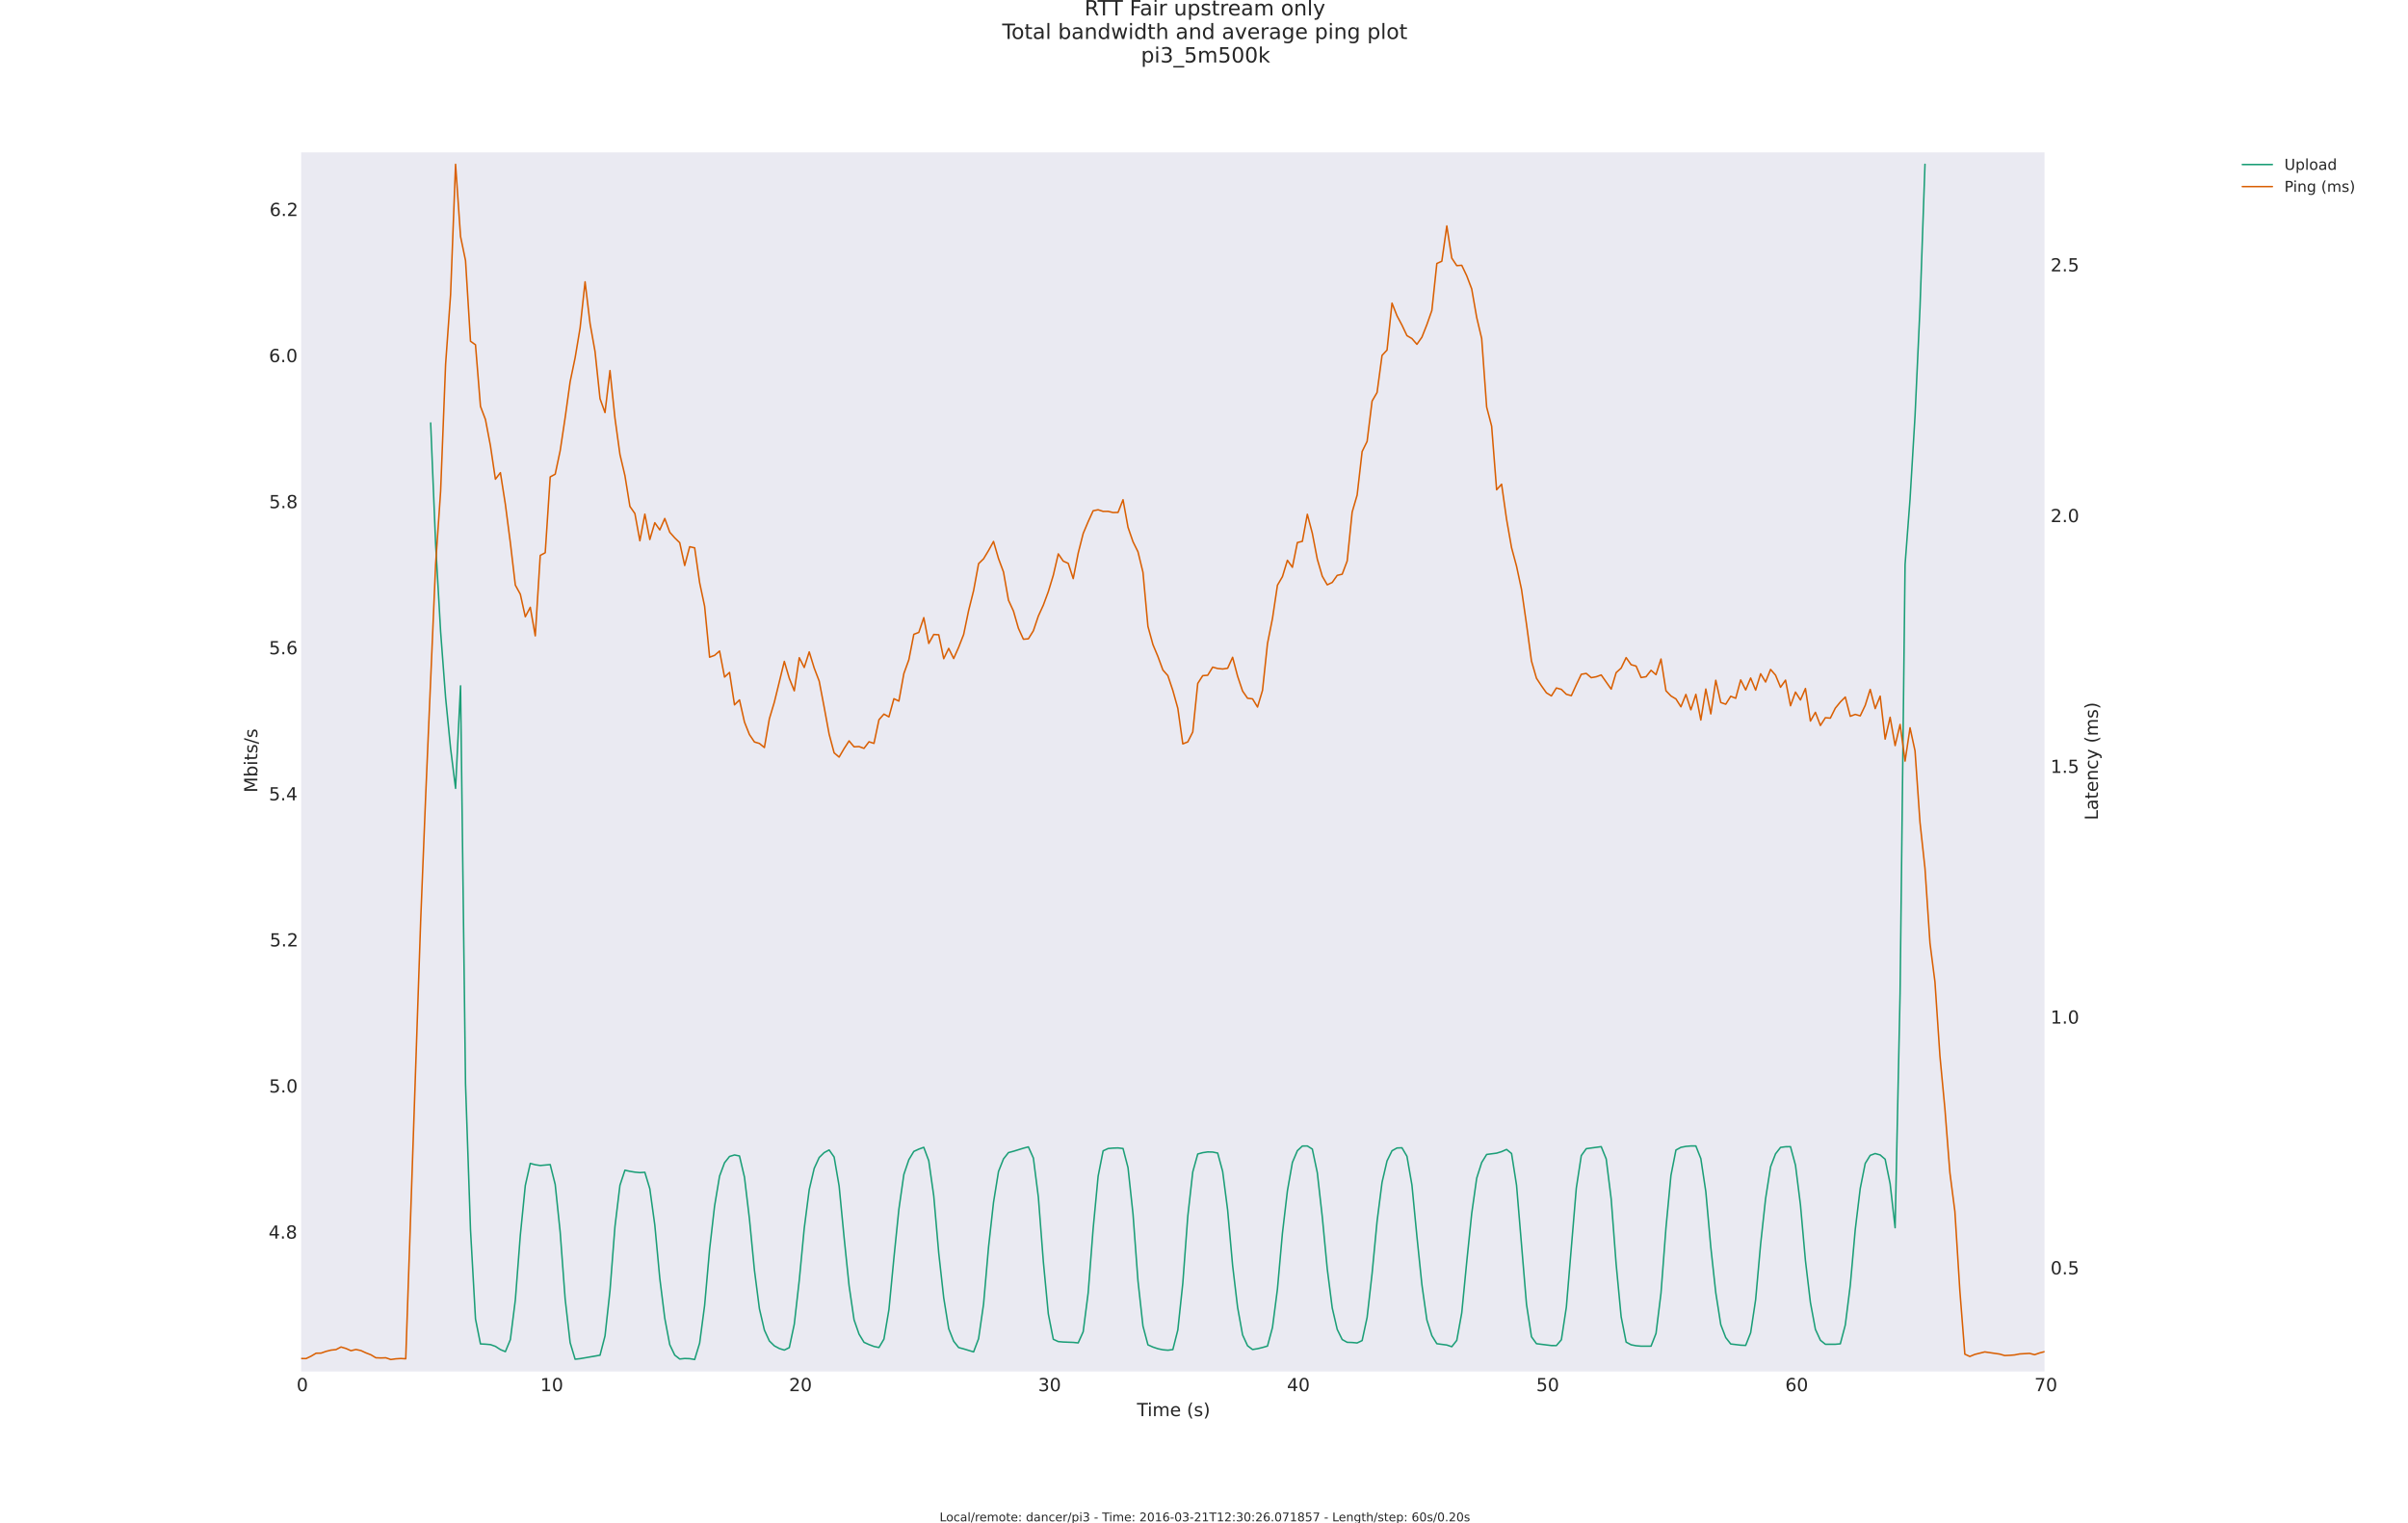 <?xml version="1.0" encoding="utf-8" standalone="no"?>
<!DOCTYPE svg PUBLIC "-//W3C//DTD SVG 1.1//EN"
  "http://www.w3.org/Graphics/SVG/1.1/DTD/svg11.dtd">
<!-- Created with matplotlib (http://matplotlib.org/) -->
<svg height="1014pt" version="1.1" viewBox="0 0 1603 1014" width="1603pt" xmlns="http://www.w3.org/2000/svg" xmlns:xlink="http://www.w3.org/1999/xlink">
 <defs>
  <style type="text/css">
*{stroke-linecap:butt;stroke-linejoin:round;}
  </style>
 </defs>
 <g id="figure_1">
  <g id="patch_1">
   <path d="
M0 1014.3
L1603.8 1014.3
L1603.8 0
L0 0
z
" style="fill:#ffffff;"/>
  </g>
  <g id="axes_1">
   <g id="patch_2">
    <path d="
M200.475 912.87
L1361.04 912.87
L1361.04 101.43
L200.475 101.43
z
" style="fill:#eaeaf2;"/>
   </g>
   <g id="matplotlib.axis_1">
    <g id="xtick_1">
     <g id="line2d_1">
      <defs>
       <path d="
M0 0
L0 0" id="m8735711441" style="stroke:#262626;stroke-width:0.5;"/>
      </defs>
      <g>
       <use style="fill:#262626;stroke:#262626;stroke-width:0.5;" x="200.475" xlink:href="#m8735711441" y="912.87"/>
      </g>
     </g>
     <g id="line2d_2">
      <g>
       <use style="fill:#262626;stroke:#262626;stroke-width:0.5;" x="200.475" xlink:href="#m8735711441" y="101.43"/>
      </g>
     </g>
     <g id="text_1">
      <!-- 0 -->
      <defs>
       <path d="
M31.781 66.406
Q24.172 66.406 20.328 58.906
Q16.5 51.422 16.5 36.375
Q16.5 21.391 20.328 13.891
Q24.172 6.391 31.781 6.391
Q39.453 6.391 43.281 13.891
Q47.125 21.391 47.125 36.375
Q47.125 51.422 43.281 58.906
Q39.453 66.406 31.781 66.406
M31.781 74.219
Q44.047 74.219 50.516 64.516
Q56.984 54.828 56.984 36.375
Q56.984 17.969 50.516 8.266
Q44.047 -1.422 31.781 -1.422
Q19.531 -1.422 13.062 8.266
Q6.594 17.969 6.594 36.375
Q6.594 54.828 13.062 64.516
Q19.531 74.219 31.781 74.219" id="BitstreamVeraSans-Roman-30"/>
      </defs>
      <g style="fill:#262626;" transform="translate(197.452 925.988)scale(0.12 -0.12)">
       <use xlink:href="#BitstreamVeraSans-Roman-30"/>
      </g>
     </g>
    </g>
    <g id="xtick_2">
     <g id="line2d_3">
      <g>
       <use style="fill:#262626;stroke:#262626;stroke-width:0.5;" x="366.27" xlink:href="#m8735711441" y="912.87"/>
      </g>
     </g>
     <g id="line2d_4">
      <g>
       <use style="fill:#262626;stroke:#262626;stroke-width:0.5;" x="366.27" xlink:href="#m8735711441" y="101.43"/>
      </g>
     </g>
     <g id="text_2">
      <!-- 10 -->
      <defs>
       <path d="
M12.406 8.297
L28.516 8.297
L28.516 63.922
L10.984 60.406
L10.984 69.391
L28.422 72.906
L38.281 72.906
L38.281 8.297
L54.391 8.297
L54.391 0
L12.406 0
z
" id="BitstreamVeraSans-Roman-31"/>
      </defs>
      <g style="fill:#262626;" transform="translate(359.693 925.988)scale(0.12 -0.12)">
       <use xlink:href="#BitstreamVeraSans-Roman-31"/>
       <use x="63.623" xlink:href="#BitstreamVeraSans-Roman-30"/>
      </g>
     </g>
    </g>
    <g id="xtick_3">
     <g id="line2d_5">
      <g>
       <use style="fill:#262626;stroke:#262626;stroke-width:0.5;" x="532.066" xlink:href="#m8735711441" y="912.87"/>
      </g>
     </g>
     <g id="line2d_6">
      <g>
       <use style="fill:#262626;stroke:#262626;stroke-width:0.5;" x="532.066" xlink:href="#m8735711441" y="101.43"/>
      </g>
     </g>
     <g id="text_3">
      <!-- 20 -->
      <defs>
       <path d="
M19.188 8.297
L53.609 8.297
L53.609 0
L7.328 0
L7.328 8.297
Q12.938 14.109 22.625 23.891
Q32.328 33.688 34.812 36.531
Q39.547 41.844 41.422 45.531
Q43.312 49.219 43.312 52.781
Q43.312 58.594 39.234 62.25
Q35.156 65.922 28.609 65.922
Q23.969 65.922 18.812 64.312
Q13.672 62.703 7.812 59.422
L7.812 69.391
Q13.766 71.781 18.938 73
Q24.125 74.219 28.422 74.219
Q39.75 74.219 46.484 68.547
Q53.219 62.891 53.219 53.422
Q53.219 48.922 51.531 44.891
Q49.859 40.875 45.406 35.406
Q44.188 33.984 37.641 27.219
Q31.109 20.453 19.188 8.297" id="BitstreamVeraSans-Roman-32"/>
      </defs>
      <g style="fill:#262626;" transform="translate(525.269 925.988)scale(0.12 -0.12)">
       <use xlink:href="#BitstreamVeraSans-Roman-32"/>
       <use x="63.623" xlink:href="#BitstreamVeraSans-Roman-30"/>
      </g>
     </g>
    </g>
    <g id="xtick_4">
     <g id="line2d_7">
      <g>
       <use style="fill:#262626;stroke:#262626;stroke-width:0.5;" x="697.861" xlink:href="#m8735711441" y="912.87"/>
      </g>
     </g>
     <g id="line2d_8">
      <g>
       <use style="fill:#262626;stroke:#262626;stroke-width:0.5;" x="697.861" xlink:href="#m8735711441" y="101.43"/>
      </g>
     </g>
     <g id="text_4">
      <!-- 30 -->
      <defs>
       <path d="
M40.578 39.312
Q47.656 37.797 51.625 33
Q55.609 28.219 55.609 21.188
Q55.609 10.406 48.188 4.484
Q40.766 -1.422 27.094 -1.422
Q22.516 -1.422 17.656 -0.516
Q12.797 0.391 7.625 2.203
L7.625 11.719
Q11.719 9.328 16.594 8.109
Q21.484 6.891 26.812 6.891
Q36.078 6.891 40.938 10.547
Q45.797 14.203 45.797 21.188
Q45.797 27.641 41.281 31.266
Q36.766 34.906 28.719 34.906
L20.219 34.906
L20.219 43.016
L29.109 43.016
Q36.375 43.016 40.234 45.922
Q44.094 48.828 44.094 54.297
Q44.094 59.906 40.109 62.906
Q36.141 65.922 28.719 65.922
Q24.656 65.922 20.016 65.031
Q15.375 64.156 9.812 62.312
L9.812 71.094
Q15.438 72.656 20.344 73.438
Q25.25 74.219 29.594 74.219
Q40.828 74.219 47.359 69.109
Q53.906 64.016 53.906 55.328
Q53.906 49.266 50.438 45.094
Q46.969 40.922 40.578 39.312" id="BitstreamVeraSans-Roman-33"/>
      </defs>
      <g style="fill:#262626;" transform="translate(691.082 925.988)scale(0.12 -0.12)">
       <use xlink:href="#BitstreamVeraSans-Roman-33"/>
       <use x="63.623" xlink:href="#BitstreamVeraSans-Roman-30"/>
      </g>
     </g>
    </g>
    <g id="xtick_5">
     <g id="line2d_9">
      <g>
       <use style="fill:#262626;stroke:#262626;stroke-width:0.5;" x="863.656" xlink:href="#m8735711441" y="912.87"/>
      </g>
     </g>
     <g id="line2d_10">
      <g>
       <use style="fill:#262626;stroke:#262626;stroke-width:0.5;" x="863.656" xlink:href="#m8735711441" y="101.43"/>
      </g>
     </g>
     <g id="text_5">
      <!-- 40 -->
      <defs>
       <path d="
M37.797 64.312
L12.891 25.391
L37.797 25.391
z

M35.203 72.906
L47.609 72.906
L47.609 25.391
L58.016 25.391
L58.016 17.188
L47.609 17.188
L47.609 0
L37.797 0
L37.797 17.188
L4.891 17.188
L4.891 26.703
z
" id="BitstreamVeraSans-Roman-34"/>
      </defs>
      <g style="fill:#262626;" transform="translate(856.713 925.988)scale(0.12 -0.12)">
       <use xlink:href="#BitstreamVeraSans-Roman-34"/>
       <use x="63.623" xlink:href="#BitstreamVeraSans-Roman-30"/>
      </g>
     </g>
    </g>
    <g id="xtick_6">
     <g id="line2d_11">
      <g>
       <use style="fill:#262626;stroke:#262626;stroke-width:0.5;" x="1029.452" xlink:href="#m8735711441" y="912.87"/>
      </g>
     </g>
     <g id="line2d_12">
      <g>
       <use style="fill:#262626;stroke:#262626;stroke-width:0.5;" x="1029.452" xlink:href="#m8735711441" y="101.43"/>
      </g>
     </g>
     <g id="text_6">
      <!-- 50 -->
      <defs>
       <path d="
M10.797 72.906
L49.516 72.906
L49.516 64.594
L19.828 64.594
L19.828 46.734
Q21.969 47.469 24.109 47.828
Q26.266 48.188 28.422 48.188
Q40.625 48.188 47.75 41.5
Q54.891 34.812 54.891 23.391
Q54.891 11.625 47.562 5.094
Q40.234 -1.422 26.906 -1.422
Q22.312 -1.422 17.547 -0.641
Q12.797 0.141 7.719 1.703
L7.719 11.625
Q12.109 9.234 16.797 8.062
Q21.484 6.891 26.703 6.891
Q35.156 6.891 40.078 11.328
Q45.016 15.766 45.016 23.391
Q45.016 31 40.078 35.438
Q35.156 39.891 26.703 39.891
Q22.75 39.891 18.812 39.016
Q14.891 38.141 10.797 36.281
z
" id="BitstreamVeraSans-Roman-35"/>
      </defs>
      <g style="fill:#262626;" transform="translate(1022.678 925.988)scale(0.12 -0.12)">
       <use xlink:href="#BitstreamVeraSans-Roman-35"/>
       <use x="63.623" xlink:href="#BitstreamVeraSans-Roman-30"/>
      </g>
     </g>
    </g>
    <g id="xtick_7">
     <g id="line2d_13">
      <g>
       <use style="fill:#262626;stroke:#262626;stroke-width:0.5;" x="1195.247" xlink:href="#m8735711441" y="912.87"/>
      </g>
     </g>
     <g id="line2d_14">
      <g>
       <use style="fill:#262626;stroke:#262626;stroke-width:0.5;" x="1195.247" xlink:href="#m8735711441" y="101.43"/>
      </g>
     </g>
     <g id="text_7">
      <!-- 60 -->
      <defs>
       <path d="
M33.016 40.375
Q26.375 40.375 22.484 35.828
Q18.609 31.297 18.609 23.391
Q18.609 15.531 22.484 10.953
Q26.375 6.391 33.016 6.391
Q39.656 6.391 43.531 10.953
Q47.406 15.531 47.406 23.391
Q47.406 31.297 43.531 35.828
Q39.656 40.375 33.016 40.375
M52.594 71.297
L52.594 62.312
Q48.875 64.062 45.094 64.984
Q41.312 65.922 37.594 65.922
Q27.828 65.922 22.672 59.328
Q17.531 52.734 16.797 39.406
Q19.672 43.656 24.016 45.922
Q28.375 48.188 33.594 48.188
Q44.578 48.188 50.953 41.516
Q57.328 34.859 57.328 23.391
Q57.328 12.156 50.688 5.359
Q44.047 -1.422 33.016 -1.422
Q20.359 -1.422 13.672 8.266
Q6.984 17.969 6.984 36.375
Q6.984 53.656 15.188 63.938
Q23.391 74.219 37.203 74.219
Q40.922 74.219 44.703 73.484
Q48.484 72.75 52.594 71.297" id="BitstreamVeraSans-Roman-36"/>
      </defs>
      <g style="fill:#262626;" transform="translate(1188.429 925.988)scale(0.12 -0.12)">
       <use xlink:href="#BitstreamVeraSans-Roman-36"/>
       <use x="63.623" xlink:href="#BitstreamVeraSans-Roman-30"/>
      </g>
     </g>
    </g>
    <g id="xtick_8">
     <g id="line2d_15">
      <g>
       <use style="fill:#262626;stroke:#262626;stroke-width:0.5;" x="1361.042" xlink:href="#m8735711441" y="912.87"/>
      </g>
     </g>
     <g id="line2d_16">
      <g>
       <use style="fill:#262626;stroke:#262626;stroke-width:0.5;" x="1361.042" xlink:href="#m8735711441" y="101.43"/>
      </g>
     </g>
     <g id="text_8">
      <!-- 70 -->
      <defs>
       <path d="
M8.203 72.906
L55.078 72.906
L55.078 68.703
L28.609 0
L18.312 0
L43.219 64.594
L8.203 64.594
z
" id="BitstreamVeraSans-Roman-37"/>
      </defs>
      <g style="fill:#262626;" transform="translate(1354.298 925.988)scale(0.12 -0.12)">
       <use xlink:href="#BitstreamVeraSans-Roman-37"/>
       <use x="63.623" xlink:href="#BitstreamVeraSans-Roman-30"/>
      </g>
     </g>
    </g>
    <g id="xtick_9">
     <g id="line2d_17">
      <g>
       <use style="fill:#262626;stroke:#262626;stroke-width:0.5;" x="233.634" xlink:href="#m8735711441" y="912.87"/>
      </g>
     </g>
     <g id="line2d_18">
      <g>
       <use style="fill:#262626;stroke:#262626;stroke-width:0.5;" x="233.634" xlink:href="#m8735711441" y="101.43"/>
      </g>
     </g>
    </g>
    <g id="xtick_10">
     <g id="line2d_19">
      <g>
       <use style="fill:#262626;stroke:#262626;stroke-width:0.5;" x="266.793" xlink:href="#m8735711441" y="912.87"/>
      </g>
     </g>
     <g id="line2d_20">
      <g>
       <use style="fill:#262626;stroke:#262626;stroke-width:0.5;" x="266.793" xlink:href="#m8735711441" y="101.43"/>
      </g>
     </g>
    </g>
    <g id="xtick_11">
     <g id="line2d_21">
      <g>
       <use style="fill:#262626;stroke:#262626;stroke-width:0.5;" x="299.952" xlink:href="#m8735711441" y="912.87"/>
      </g>
     </g>
     <g id="line2d_22">
      <g>
       <use style="fill:#262626;stroke:#262626;stroke-width:0.5;" x="299.952" xlink:href="#m8735711441" y="101.43"/>
      </g>
     </g>
    </g>
    <g id="xtick_12">
     <g id="line2d_23">
      <g>
       <use style="fill:#262626;stroke:#262626;stroke-width:0.5;" x="333.111" xlink:href="#m8735711441" y="912.87"/>
      </g>
     </g>
     <g id="line2d_24">
      <g>
       <use style="fill:#262626;stroke:#262626;stroke-width:0.5;" x="333.111" xlink:href="#m8735711441" y="101.43"/>
      </g>
     </g>
    </g>
    <g id="xtick_13">
     <g id="line2d_25">
      <g>
       <use style="fill:#262626;stroke:#262626;stroke-width:0.5;" x="399.429" xlink:href="#m8735711441" y="912.87"/>
      </g>
     </g>
     <g id="line2d_26">
      <g>
       <use style="fill:#262626;stroke:#262626;stroke-width:0.5;" x="399.429" xlink:href="#m8735711441" y="101.43"/>
      </g>
     </g>
    </g>
    <g id="xtick_14">
     <g id="line2d_27">
      <g>
       <use style="fill:#262626;stroke:#262626;stroke-width:0.5;" x="432.588" xlink:href="#m8735711441" y="912.87"/>
      </g>
     </g>
     <g id="line2d_28">
      <g>
       <use style="fill:#262626;stroke:#262626;stroke-width:0.5;" x="432.588" xlink:href="#m8735711441" y="101.43"/>
      </g>
     </g>
    </g>
    <g id="xtick_15">
     <g id="line2d_29">
      <g>
       <use style="fill:#262626;stroke:#262626;stroke-width:0.5;" x="465.748" xlink:href="#m8735711441" y="912.87"/>
      </g>
     </g>
     <g id="line2d_30">
      <g>
       <use style="fill:#262626;stroke:#262626;stroke-width:0.5;" x="465.748" xlink:href="#m8735711441" y="101.43"/>
      </g>
     </g>
    </g>
    <g id="xtick_16">
     <g id="line2d_31">
      <g>
       <use style="fill:#262626;stroke:#262626;stroke-width:0.5;" x="498.907" xlink:href="#m8735711441" y="912.87"/>
      </g>
     </g>
     <g id="line2d_32">
      <g>
       <use style="fill:#262626;stroke:#262626;stroke-width:0.5;" x="498.907" xlink:href="#m8735711441" y="101.43"/>
      </g>
     </g>
    </g>
    <g id="xtick_17">
     <g id="line2d_33">
      <g>
       <use style="fill:#262626;stroke:#262626;stroke-width:0.5;" x="565.225" xlink:href="#m8735711441" y="912.87"/>
      </g>
     </g>
     <g id="line2d_34">
      <g>
       <use style="fill:#262626;stroke:#262626;stroke-width:0.5;" x="565.225" xlink:href="#m8735711441" y="101.43"/>
      </g>
     </g>
    </g>
    <g id="xtick_18">
     <g id="line2d_35">
      <g>
       <use style="fill:#262626;stroke:#262626;stroke-width:0.5;" x="598.384" xlink:href="#m8735711441" y="912.87"/>
      </g>
     </g>
     <g id="line2d_36">
      <g>
       <use style="fill:#262626;stroke:#262626;stroke-width:0.5;" x="598.384" xlink:href="#m8735711441" y="101.43"/>
      </g>
     </g>
    </g>
    <g id="xtick_19">
     <g id="line2d_37">
      <g>
       <use style="fill:#262626;stroke:#262626;stroke-width:0.5;" x="631.543" xlink:href="#m8735711441" y="912.87"/>
      </g>
     </g>
     <g id="line2d_38">
      <g>
       <use style="fill:#262626;stroke:#262626;stroke-width:0.5;" x="631.543" xlink:href="#m8735711441" y="101.43"/>
      </g>
     </g>
    </g>
    <g id="xtick_20">
     <g id="line2d_39">
      <g>
       <use style="fill:#262626;stroke:#262626;stroke-width:0.5;" x="664.702" xlink:href="#m8735711441" y="912.87"/>
      </g>
     </g>
     <g id="line2d_40">
      <g>
       <use style="fill:#262626;stroke:#262626;stroke-width:0.5;" x="664.702" xlink:href="#m8735711441" y="101.43"/>
      </g>
     </g>
    </g>
    <g id="xtick_21">
     <g id="line2d_41">
      <g>
       <use style="fill:#262626;stroke:#262626;stroke-width:0.5;" x="731.02" xlink:href="#m8735711441" y="912.87"/>
      </g>
     </g>
     <g id="line2d_42">
      <g>
       <use style="fill:#262626;stroke:#262626;stroke-width:0.5;" x="731.02" xlink:href="#m8735711441" y="101.43"/>
      </g>
     </g>
    </g>
    <g id="xtick_22">
     <g id="line2d_43">
      <g>
       <use style="fill:#262626;stroke:#262626;stroke-width:0.5;" x="764.179" xlink:href="#m8735711441" y="912.87"/>
      </g>
     </g>
     <g id="line2d_44">
      <g>
       <use style="fill:#262626;stroke:#262626;stroke-width:0.5;" x="764.179" xlink:href="#m8735711441" y="101.43"/>
      </g>
     </g>
    </g>
    <g id="xtick_23">
     <g id="line2d_45">
      <g>
       <use style="fill:#262626;stroke:#262626;stroke-width:0.5;" x="797.338" xlink:href="#m8735711441" y="912.87"/>
      </g>
     </g>
     <g id="line2d_46">
      <g>
       <use style="fill:#262626;stroke:#262626;stroke-width:0.5;" x="797.338" xlink:href="#m8735711441" y="101.43"/>
      </g>
     </g>
    </g>
    <g id="xtick_24">
     <g id="line2d_47">
      <g>
       <use style="fill:#262626;stroke:#262626;stroke-width:0.5;" x="830.497" xlink:href="#m8735711441" y="912.87"/>
      </g>
     </g>
     <g id="line2d_48">
      <g>
       <use style="fill:#262626;stroke:#262626;stroke-width:0.5;" x="830.497" xlink:href="#m8735711441" y="101.43"/>
      </g>
     </g>
    </g>
    <g id="xtick_25">
     <g id="line2d_49">
      <g>
       <use style="fill:#262626;stroke:#262626;stroke-width:0.5;" x="896.815" xlink:href="#m8735711441" y="912.87"/>
      </g>
     </g>
     <g id="line2d_50">
      <g>
       <use style="fill:#262626;stroke:#262626;stroke-width:0.5;" x="896.815" xlink:href="#m8735711441" y="101.43"/>
      </g>
     </g>
    </g>
    <g id="xtick_26">
     <g id="line2d_51">
      <g>
       <use style="fill:#262626;stroke:#262626;stroke-width:0.5;" x="929.974" xlink:href="#m8735711441" y="912.87"/>
      </g>
     </g>
     <g id="line2d_52">
      <g>
       <use style="fill:#262626;stroke:#262626;stroke-width:0.5;" x="929.974" xlink:href="#m8735711441" y="101.43"/>
      </g>
     </g>
    </g>
    <g id="xtick_27">
     <g id="line2d_53">
      <g>
       <use style="fill:#262626;stroke:#262626;stroke-width:0.5;" x="963.133" xlink:href="#m8735711441" y="912.87"/>
      </g>
     </g>
     <g id="line2d_54">
      <g>
       <use style="fill:#262626;stroke:#262626;stroke-width:0.5;" x="963.133" xlink:href="#m8735711441" y="101.43"/>
      </g>
     </g>
    </g>
    <g id="xtick_28">
     <g id="line2d_55">
      <g>
       <use style="fill:#262626;stroke:#262626;stroke-width:0.5;" x="996.293" xlink:href="#m8735711441" y="912.87"/>
      </g>
     </g>
     <g id="line2d_56">
      <g>
       <use style="fill:#262626;stroke:#262626;stroke-width:0.5;" x="996.293" xlink:href="#m8735711441" y="101.43"/>
      </g>
     </g>
    </g>
    <g id="xtick_29">
     <g id="line2d_57">
      <g>
       <use style="fill:#262626;stroke:#262626;stroke-width:0.5;" x="1062.611" xlink:href="#m8735711441" y="912.87"/>
      </g>
     </g>
     <g id="line2d_58">
      <g>
       <use style="fill:#262626;stroke:#262626;stroke-width:0.5;" x="1062.611" xlink:href="#m8735711441" y="101.43"/>
      </g>
     </g>
    </g>
    <g id="xtick_30">
     <g id="line2d_59">
      <g>
       <use style="fill:#262626;stroke:#262626;stroke-width:0.5;" x="1095.77" xlink:href="#m8735711441" y="912.87"/>
      </g>
     </g>
     <g id="line2d_60">
      <g>
       <use style="fill:#262626;stroke:#262626;stroke-width:0.5;" x="1095.77" xlink:href="#m8735711441" y="101.43"/>
      </g>
     </g>
    </g>
    <g id="xtick_31">
     <g id="line2d_61">
      <g>
       <use style="fill:#262626;stroke:#262626;stroke-width:0.5;" x="1128.929" xlink:href="#m8735711441" y="912.87"/>
      </g>
     </g>
     <g id="line2d_62">
      <g>
       <use style="fill:#262626;stroke:#262626;stroke-width:0.5;" x="1128.929" xlink:href="#m8735711441" y="101.43"/>
      </g>
     </g>
    </g>
    <g id="xtick_32">
     <g id="line2d_63">
      <g>
       <use style="fill:#262626;stroke:#262626;stroke-width:0.5;" x="1162.088" xlink:href="#m8735711441" y="912.87"/>
      </g>
     </g>
     <g id="line2d_64">
      <g>
       <use style="fill:#262626;stroke:#262626;stroke-width:0.5;" x="1162.088" xlink:href="#m8735711441" y="101.43"/>
      </g>
     </g>
    </g>
    <g id="xtick_33">
     <g id="line2d_65">
      <g>
       <use style="fill:#262626;stroke:#262626;stroke-width:0.5;" x="1228.406" xlink:href="#m8735711441" y="912.87"/>
      </g>
     </g>
     <g id="line2d_66">
      <g>
       <use style="fill:#262626;stroke:#262626;stroke-width:0.5;" x="1228.406" xlink:href="#m8735711441" y="101.43"/>
      </g>
     </g>
    </g>
    <g id="xtick_34">
     <g id="line2d_67">
      <g>
       <use style="fill:#262626;stroke:#262626;stroke-width:0.5;" x="1261.565" xlink:href="#m8735711441" y="912.87"/>
      </g>
     </g>
     <g id="line2d_68">
      <g>
       <use style="fill:#262626;stroke:#262626;stroke-width:0.5;" x="1261.565" xlink:href="#m8735711441" y="101.43"/>
      </g>
     </g>
    </g>
    <g id="xtick_35">
     <g id="line2d_69">
      <g>
       <use style="fill:#262626;stroke:#262626;stroke-width:0.5;" x="1294.724" xlink:href="#m8735711441" y="912.87"/>
      </g>
     </g>
     <g id="line2d_70">
      <g>
       <use style="fill:#262626;stroke:#262626;stroke-width:0.5;" x="1294.724" xlink:href="#m8735711441" y="101.43"/>
      </g>
     </g>
    </g>
    <g id="xtick_36">
     <g id="line2d_71">
      <g>
       <use style="fill:#262626;stroke:#262626;stroke-width:0.5;" x="1327.883" xlink:href="#m8735711441" y="912.87"/>
      </g>
     </g>
     <g id="line2d_72">
      <g>
       <use style="fill:#262626;stroke:#262626;stroke-width:0.5;" x="1327.883" xlink:href="#m8735711441" y="101.43"/>
      </g>
     </g>
    </g>
    <g id="text_9">
     <!-- Time (s) -->
     <defs>
      <path id="BitstreamVeraSans-Roman-20"/>
      <path d="
M8.016 75.875
L15.828 75.875
Q23.141 64.359 26.781 53.312
Q30.422 42.281 30.422 31.391
Q30.422 20.453 26.781 9.375
Q23.141 -1.703 15.828 -13.188
L8.016 -13.188
Q14.5 -2 17.703 9.062
Q20.906 20.125 20.906 31.391
Q20.906 42.672 17.703 53.656
Q14.5 64.656 8.016 75.875" id="BitstreamVeraSans-Roman-29"/>
      <path d="
M31 75.875
Q24.469 64.656 21.281 53.656
Q18.109 42.672 18.109 31.391
Q18.109 20.125 21.312 9.062
Q24.516 -2 31 -13.188
L23.188 -13.188
Q15.875 -1.703 12.234 9.375
Q8.594 20.453 8.594 31.391
Q8.594 42.281 12.203 53.312
Q15.828 64.359 23.188 75.875
z
" id="BitstreamVeraSans-Roman-28"/>
      <path d="
M9.422 54.688
L18.406 54.688
L18.406 0
L9.422 0
z

M9.422 75.984
L18.406 75.984
L18.406 64.594
L9.422 64.594
z
" id="BitstreamVeraSans-Roman-69"/>
      <path d="
M52 44.188
Q55.375 50.25 60.062 53.125
Q64.75 56 71.094 56
Q79.641 56 84.281 50.016
Q88.922 44.047 88.922 33.016
L88.922 0
L79.891 0
L79.891 32.719
Q79.891 40.578 77.094 44.375
Q74.312 48.188 68.609 48.188
Q61.625 48.188 57.562 43.547
Q53.516 38.922 53.516 30.906
L53.516 0
L44.484 0
L44.484 32.719
Q44.484 40.625 41.703 44.406
Q38.922 48.188 33.109 48.188
Q26.219 48.188 22.156 43.531
Q18.109 38.875 18.109 30.906
L18.109 0
L9.078 0
L9.078 54.688
L18.109 54.688
L18.109 46.188
Q21.188 51.219 25.484 53.609
Q29.781 56 35.688 56
Q41.656 56 45.828 52.969
Q50 49.953 52 44.188" id="BitstreamVeraSans-Roman-6d"/>
      <path d="
M56.203 29.594
L56.203 25.203
L14.891 25.203
Q15.484 15.922 20.484 11.062
Q25.484 6.203 34.422 6.203
Q39.594 6.203 44.453 7.469
Q49.312 8.734 54.109 11.281
L54.109 2.781
Q49.266 0.734 44.188 -0.344
Q39.109 -1.422 33.891 -1.422
Q20.797 -1.422 13.156 6.188
Q5.516 13.812 5.516 26.812
Q5.516 40.234 12.766 48.109
Q20.016 56 32.328 56
Q43.359 56 49.781 48.891
Q56.203 41.797 56.203 29.594
M47.219 32.234
Q47.125 39.594 43.094 43.984
Q39.062 48.391 32.422 48.391
Q24.906 48.391 20.391 44.141
Q15.875 39.891 15.188 32.172
z
" id="BitstreamVeraSans-Roman-65"/>
      <path d="
M-0.297 72.906
L61.375 72.906
L61.375 64.594
L35.5 64.594
L35.5 0
L25.594 0
L25.594 64.594
L-0.297 64.594
z
" id="BitstreamVeraSans-Roman-54"/>
      <path d="
M44.281 53.078
L44.281 44.578
Q40.484 46.531 36.375 47.5
Q32.281 48.484 27.875 48.484
Q21.188 48.484 17.844 46.438
Q14.5 44.391 14.5 40.281
Q14.5 37.156 16.891 35.375
Q19.281 33.594 26.516 31.984
L29.594 31.297
Q39.156 29.25 43.188 25.516
Q47.219 21.781 47.219 15.094
Q47.219 7.469 41.188 3.016
Q35.156 -1.422 24.609 -1.422
Q20.219 -1.422 15.453 -0.562
Q10.688 0.297 5.422 2
L5.422 11.281
Q10.406 8.688 15.234 7.391
Q20.062 6.109 24.812 6.109
Q31.156 6.109 34.562 8.281
Q37.984 10.453 37.984 14.406
Q37.984 18.062 35.516 20.016
Q33.062 21.969 24.703 23.781
L21.578 24.516
Q13.234 26.266 9.516 29.906
Q5.812 33.547 5.812 39.891
Q5.812 47.609 11.281 51.797
Q16.75 56 26.812 56
Q31.781 56 36.172 55.266
Q40.578 54.547 44.281 53.078" id="BitstreamVeraSans-Roman-73"/>
     </defs>
     <g style="fill:#262626;" transform="translate(756.862 942.602)scale(0.12 -0.12)">
      <use xlink:href="#BitstreamVeraSans-Roman-54"/>
      <use x="57.959" xlink:href="#BitstreamVeraSans-Roman-69"/>
      <use x="85.742" xlink:href="#BitstreamVeraSans-Roman-6d"/>
      <use x="183.154" xlink:href="#BitstreamVeraSans-Roman-65"/>
      <use x="244.678" xlink:href="#BitstreamVeraSans-Roman-20"/>
      <use x="276.465" xlink:href="#BitstreamVeraSans-Roman-28"/>
      <use x="315.479" xlink:href="#BitstreamVeraSans-Roman-73"/>
      <use x="367.578" xlink:href="#BitstreamVeraSans-Roman-29"/>
     </g>
    </g>
   </g>
   <g id="matplotlib.axis_2">
    <g id="ytick_1">
     <g id="line2d_73">
      <g>
       <use style="fill:#262626;stroke:#262626;stroke-width:0.5;" x="200.475" xlink:href="#m8735711441" y="821.119"/>
      </g>
     </g>
     <g id="text_10">
      <!-- 4.8 -->
      <defs>
       <path d="
M31.781 34.625
Q24.75 34.625 20.719 30.859
Q16.703 27.094 16.703 20.516
Q16.703 13.922 20.719 10.156
Q24.75 6.391 31.781 6.391
Q38.812 6.391 42.859 10.172
Q46.922 13.969 46.922 20.516
Q46.922 27.094 42.891 30.859
Q38.875 34.625 31.781 34.625
M21.922 38.812
Q15.578 40.375 12.031 44.719
Q8.5 49.078 8.5 55.328
Q8.5 64.062 14.719 69.141
Q20.953 74.219 31.781 74.219
Q42.672 74.219 48.875 69.141
Q55.078 64.062 55.078 55.328
Q55.078 49.078 51.531 44.719
Q48 40.375 41.703 38.812
Q48.828 37.156 52.797 32.312
Q56.781 27.484 56.781 20.516
Q56.781 9.906 50.312 4.234
Q43.844 -1.422 31.781 -1.422
Q19.734 -1.422 13.25 4.234
Q6.781 9.906 6.781 20.516
Q6.781 27.484 10.781 32.312
Q14.797 37.156 21.922 38.812
M18.312 54.391
Q18.312 48.734 21.844 45.562
Q25.391 42.391 31.781 42.391
Q38.141 42.391 41.719 45.562
Q45.312 48.734 45.312 54.391
Q45.312 60.062 41.719 63.234
Q38.141 66.406 31.781 66.406
Q25.391 66.406 21.844 63.234
Q18.312 60.062 18.312 54.391" id="BitstreamVeraSans-Roman-38"/>
       <path d="
M10.688 12.406
L21 12.406
L21 0
L10.688 0
z
" id="BitstreamVeraSans-Roman-2e"/>
      </defs>
      <g style="fill:#262626;" transform="translate(178.799 824.43)scale(0.12 -0.12)">
       <use xlink:href="#BitstreamVeraSans-Roman-34"/>
       <use x="63.623" xlink:href="#BitstreamVeraSans-Roman-2e"/>
       <use x="95.41" xlink:href="#BitstreamVeraSans-Roman-38"/>
      </g>
     </g>
    </g>
    <g id="ytick_2">
     <g id="line2d_74">
      <g>
       <use style="fill:#262626;stroke:#262626;stroke-width:0.5;" x="200.475" xlink:href="#m8735711441" y="723.883"/>
      </g>
     </g>
     <g id="text_11">
      <!-- 5.0 -->
      <g style="fill:#262626;" transform="translate(179.114 727.194)scale(0.12 -0.12)">
       <use xlink:href="#BitstreamVeraSans-Roman-35"/>
       <use x="63.623" xlink:href="#BitstreamVeraSans-Roman-2e"/>
       <use x="95.41" xlink:href="#BitstreamVeraSans-Roman-30"/>
      </g>
     </g>
    </g>
    <g id="ytick_3">
     <g id="line2d_75">
      <g>
       <use style="fill:#262626;stroke:#262626;stroke-width:0.5;" x="200.475" xlink:href="#m8735711441" y="626.647"/>
      </g>
     </g>
     <g id="text_12">
      <!-- 5.2 -->
      <g style="fill:#262626;" transform="translate(179.519 629.958)scale(0.12 -0.12)">
       <use xlink:href="#BitstreamVeraSans-Roman-35"/>
       <use x="63.623" xlink:href="#BitstreamVeraSans-Roman-2e"/>
       <use x="95.41" xlink:href="#BitstreamVeraSans-Roman-32"/>
      </g>
     </g>
    </g>
    <g id="ytick_4">
     <g id="line2d_76">
      <g>
       <use style="fill:#262626;stroke:#262626;stroke-width:0.5;" x="200.475" xlink:href="#m8735711441" y="529.411"/>
      </g>
     </g>
     <g id="text_13">
      <!-- 5.4 -->
      <g style="fill:#262626;" transform="translate(178.991 532.723)scale(0.12 -0.12)">
       <use xlink:href="#BitstreamVeraSans-Roman-35"/>
       <use x="63.623" xlink:href="#BitstreamVeraSans-Roman-2e"/>
       <use x="95.41" xlink:href="#BitstreamVeraSans-Roman-34"/>
      </g>
     </g>
    </g>
    <g id="ytick_5">
     <g id="line2d_77">
      <g>
       <use style="fill:#262626;stroke:#262626;stroke-width:0.5;" x="200.475" xlink:href="#m8735711441" y="432.176"/>
      </g>
     </g>
     <g id="text_14">
      <!-- 5.6 -->
      <g style="fill:#262626;" transform="translate(179.073 435.487)scale(0.12 -0.12)">
       <use xlink:href="#BitstreamVeraSans-Roman-35"/>
       <use x="63.623" xlink:href="#BitstreamVeraSans-Roman-2e"/>
       <use x="95.41" xlink:href="#BitstreamVeraSans-Roman-36"/>
      </g>
     </g>
    </g>
    <g id="ytick_6">
     <g id="line2d_78">
      <g>
       <use style="fill:#262626;stroke:#262626;stroke-width:0.5;" x="200.475" xlink:href="#m8735711441" y="334.94"/>
      </g>
     </g>
     <g id="text_15">
      <!-- 5.8 -->
      <g style="fill:#262626;" transform="translate(179.139 338.251)scale(0.12 -0.12)">
       <use xlink:href="#BitstreamVeraSans-Roman-35"/>
       <use x="63.623" xlink:href="#BitstreamVeraSans-Roman-2e"/>
       <use x="95.41" xlink:href="#BitstreamVeraSans-Roman-38"/>
      </g>
     </g>
    </g>
    <g id="ytick_7">
     <g id="line2d_79">
      <g>
       <use style="fill:#262626;stroke:#262626;stroke-width:0.5;" x="200.475" xlink:href="#m8735711441" y="237.704"/>
      </g>
     </g>
     <g id="text_16">
      <!-- 6.0 -->
      <g style="fill:#262626;" transform="translate(179.026 241.015)scale(0.12 -0.12)">
       <use xlink:href="#BitstreamVeraSans-Roman-36"/>
       <use x="63.623" xlink:href="#BitstreamVeraSans-Roman-2e"/>
       <use x="95.41" xlink:href="#BitstreamVeraSans-Roman-30"/>
      </g>
     </g>
    </g>
    <g id="ytick_8">
     <g id="line2d_80">
      <g>
       <use style="fill:#262626;stroke:#262626;stroke-width:0.5;" x="200.475" xlink:href="#m8735711441" y="140.468"/>
      </g>
     </g>
     <g id="text_17">
      <!-- 6.2 -->
      <g style="fill:#262626;" transform="translate(179.431 143.78)scale(0.12 -0.12)">
       <use xlink:href="#BitstreamVeraSans-Roman-36"/>
       <use x="63.623" xlink:href="#BitstreamVeraSans-Roman-2e"/>
       <use x="95.41" xlink:href="#BitstreamVeraSans-Roman-32"/>
      </g>
     </g>
    </g>
    <g id="ytick_9">
     <g id="line2d_81">
      <g>
       <use style="fill:#262626;stroke:#262626;stroke-width:0.5;" x="200.475" xlink:href="#m8735711441" y="894.046"/>
      </g>
     </g>
    </g>
    <g id="ytick_10">
     <g id="line2d_82">
      <g>
       <use style="fill:#262626;stroke:#262626;stroke-width:0.5;" x="200.475" xlink:href="#m8735711441" y="869.737"/>
      </g>
     </g>
    </g>
    <g id="ytick_11">
     <g id="line2d_83">
      <g>
       <use style="fill:#262626;stroke:#262626;stroke-width:0.5;" x="200.475" xlink:href="#m8735711441" y="845.428"/>
      </g>
     </g>
    </g>
    <g id="ytick_12">
     <g id="line2d_84">
      <g>
       <use style="fill:#262626;stroke:#262626;stroke-width:0.5;" x="200.475" xlink:href="#m8735711441" y="796.81"/>
      </g>
     </g>
    </g>
    <g id="ytick_13">
     <g id="line2d_85">
      <g>
       <use style="fill:#262626;stroke:#262626;stroke-width:0.5;" x="200.475" xlink:href="#m8735711441" y="772.501"/>
      </g>
     </g>
    </g>
    <g id="ytick_14">
     <g id="line2d_86">
      <g>
       <use style="fill:#262626;stroke:#262626;stroke-width:0.5;" x="200.475" xlink:href="#m8735711441" y="748.192"/>
      </g>
     </g>
    </g>
    <g id="ytick_15">
     <g id="line2d_87">
      <g>
       <use style="fill:#262626;stroke:#262626;stroke-width:0.5;" x="200.475" xlink:href="#m8735711441" y="699.574"/>
      </g>
     </g>
    </g>
    <g id="ytick_16">
     <g id="line2d_88">
      <g>
       <use style="fill:#262626;stroke:#262626;stroke-width:0.5;" x="200.475" xlink:href="#m8735711441" y="675.265"/>
      </g>
     </g>
    </g>
    <g id="ytick_17">
     <g id="line2d_89">
      <g>
       <use style="fill:#262626;stroke:#262626;stroke-width:0.5;" x="200.475" xlink:href="#m8735711441" y="650.956"/>
      </g>
     </g>
    </g>
    <g id="ytick_18">
     <g id="line2d_90">
      <g>
       <use style="fill:#262626;stroke:#262626;stroke-width:0.5;" x="200.475" xlink:href="#m8735711441" y="602.338"/>
      </g>
     </g>
    </g>
    <g id="ytick_19">
     <g id="line2d_91">
      <g>
       <use style="fill:#262626;stroke:#262626;stroke-width:0.5;" x="200.475" xlink:href="#m8735711441" y="578.029"/>
      </g>
     </g>
    </g>
    <g id="ytick_20">
     <g id="line2d_92">
      <g>
       <use style="fill:#262626;stroke:#262626;stroke-width:0.5;" x="200.475" xlink:href="#m8735711441" y="553.72"/>
      </g>
     </g>
    </g>
    <g id="ytick_21">
     <g id="line2d_93">
      <g>
       <use style="fill:#262626;stroke:#262626;stroke-width:0.5;" x="200.475" xlink:href="#m8735711441" y="505.102"/>
      </g>
     </g>
    </g>
    <g id="ytick_22">
     <g id="line2d_94">
      <g>
       <use style="fill:#262626;stroke:#262626;stroke-width:0.5;" x="200.475" xlink:href="#m8735711441" y="480.794"/>
      </g>
     </g>
    </g>
    <g id="ytick_23">
     <g id="line2d_95">
      <g>
       <use style="fill:#262626;stroke:#262626;stroke-width:0.5;" x="200.475" xlink:href="#m8735711441" y="456.485"/>
      </g>
     </g>
    </g>
    <g id="ytick_24">
     <g id="line2d_96">
      <g>
       <use style="fill:#262626;stroke:#262626;stroke-width:0.5;" x="200.475" xlink:href="#m8735711441" y="407.867"/>
      </g>
     </g>
    </g>
    <g id="ytick_25">
     <g id="line2d_97">
      <g>
       <use style="fill:#262626;stroke:#262626;stroke-width:0.5;" x="200.475" xlink:href="#m8735711441" y="383.558"/>
      </g>
     </g>
    </g>
    <g id="ytick_26">
     <g id="line2d_98">
      <g>
       <use style="fill:#262626;stroke:#262626;stroke-width:0.5;" x="200.475" xlink:href="#m8735711441" y="359.249"/>
      </g>
     </g>
    </g>
    <g id="ytick_27">
     <g id="line2d_99">
      <g>
       <use style="fill:#262626;stroke:#262626;stroke-width:0.5;" x="200.475" xlink:href="#m8735711441" y="310.631"/>
      </g>
     </g>
    </g>
    <g id="ytick_28">
     <g id="line2d_100">
      <g>
       <use style="fill:#262626;stroke:#262626;stroke-width:0.5;" x="200.475" xlink:href="#m8735711441" y="286.322"/>
      </g>
     </g>
    </g>
    <g id="ytick_29">
     <g id="line2d_101">
      <g>
       <use style="fill:#262626;stroke:#262626;stroke-width:0.5;" x="200.475" xlink:href="#m8735711441" y="262.013"/>
      </g>
     </g>
    </g>
    <g id="ytick_30">
     <g id="line2d_102">
      <g>
       <use style="fill:#262626;stroke:#262626;stroke-width:0.5;" x="200.475" xlink:href="#m8735711441" y="213.395"/>
      </g>
     </g>
    </g>
    <g id="ytick_31">
     <g id="line2d_103">
      <g>
       <use style="fill:#262626;stroke:#262626;stroke-width:0.5;" x="200.475" xlink:href="#m8735711441" y="189.086"/>
      </g>
     </g>
    </g>
    <g id="ytick_32">
     <g id="line2d_104">
      <g>
       <use style="fill:#262626;stroke:#262626;stroke-width:0.5;" x="200.475" xlink:href="#m8735711441" y="164.777"/>
      </g>
     </g>
    </g>
    <g id="text_18">
     <!-- Mbits/s -->
     <defs>
      <path d="
M18.312 70.219
L18.312 54.688
L36.812 54.688
L36.812 47.703
L18.312 47.703
L18.312 18.016
Q18.312 11.328 20.141 9.422
Q21.969 7.516 27.594 7.516
L36.812 7.516
L36.812 0
L27.594 0
Q17.188 0 13.234 3.875
Q9.281 7.766 9.281 18.016
L9.281 47.703
L2.688 47.703
L2.688 54.688
L9.281 54.688
L9.281 70.219
z
" id="BitstreamVeraSans-Roman-74"/>
      <path d="
M9.812 72.906
L24.516 72.906
L43.109 23.297
L61.812 72.906
L76.516 72.906
L76.516 0
L66.891 0
L66.891 64.016
L48.094 14.016
L38.188 14.016
L19.391 64.016
L19.391 0
L9.812 0
z
" id="BitstreamVeraSans-Roman-4d"/>
      <path d="
M25.391 72.906
L33.688 72.906
L8.297 -9.281
L0 -9.281
z
" id="BitstreamVeraSans-Roman-2f"/>
      <path d="
M48.688 27.297
Q48.688 37.203 44.609 42.844
Q40.531 48.484 33.406 48.484
Q26.266 48.484 22.188 42.844
Q18.109 37.203 18.109 27.297
Q18.109 17.391 22.188 11.75
Q26.266 6.109 33.406 6.109
Q40.531 6.109 44.609 11.75
Q48.688 17.391 48.688 27.297
M18.109 46.391
Q20.953 51.266 25.266 53.625
Q29.594 56 35.594 56
Q45.562 56 51.781 48.094
Q58.016 40.188 58.016 27.297
Q58.016 14.406 51.781 6.484
Q45.562 -1.422 35.594 -1.422
Q29.594 -1.422 25.266 0.953
Q20.953 3.328 18.109 8.203
L18.109 0
L9.078 0
L9.078 75.984
L18.109 75.984
z
" id="BitstreamVeraSans-Roman-62"/>
     </defs>
     <g style="fill:#262626;" transform="translate(171.304 527.546)rotate(-90.0)scale(0.12 -0.12)">
      <use xlink:href="#BitstreamVeraSans-Roman-4d"/>
      <use x="86.279" xlink:href="#BitstreamVeraSans-Roman-62"/>
      <use x="149.756" xlink:href="#BitstreamVeraSans-Roman-69"/>
      <use x="177.539" xlink:href="#BitstreamVeraSans-Roman-74"/>
      <use x="216.748" xlink:href="#BitstreamVeraSans-Roman-73"/>
      <use x="268.848" xlink:href="#BitstreamVeraSans-Roman-2f"/>
      <use x="302.539" xlink:href="#BitstreamVeraSans-Roman-73"/>
     </g>
    </g>
   </g>
   <g id="line2d_105">
    <path clip-path="url(#pd259318de6)" d="
M286.689 281.547
L290.004 362.279
L293.32 420.463
L296.636 464.343
L299.952 498.1
L303.268 524.742
L306.584 456.527
L309.9 721.601
L313.216 818.65
L316.532 877.9
L319.848 894.534
L323.164 894.704
L326.479 894.998
L329.795 896.157
L333.111 898.306
L336.427 899.687
L339.743 891.653
L343.059 865.279
L346.375 822.214
L349.691 789.069
L353.007 774.383
L356.323 775.268
L359.639 775.783
L366.27 775.168
L369.586 788.385
L372.902 820.036
L376.218 864.644
L379.534 893.67
L382.85 904.718
L386.166 904.351
L399.429 902.047
L402.745 889.231
L406.061 859.146
L409.377 816.441
L412.693 788.946
L416.009 778.905
L419.325 779.655
L422.641 780.198
L425.957 780.52
L429.273 780.303
L432.588 791.286
L435.904 815.424
L439.22 850.875
L442.536 877.447
L445.852 895.031
L449.168 901.989
L452.484 904.587
L455.8 904.233
L459.116 904.345
L462.432 904.915
L465.748 893.999
L469.063 868.915
L472.379 831.613
L475.695 802.728
L479.011 782.84
L482.327 773.943
L485.643 769.772
L488.959 768.761
L492.275 769.434
L495.591 783.54
L498.907 811.366
L502.222 845.425
L505.538 871.123
L508.854 885.323
L512.17 892.568
L515.486 895.823
L518.802 897.596
L522.118 898.643
L525.434 896.992
L528.75 881.401
L532.066 852.196
L535.382 817.562
L538.697 791.834
L542.013 777.705
L545.329 770.459
L548.645 767.205
L551.961 765.432
L555.277 770.149
L558.593 789.39
L561.909 823.654
L565.225 855.744
L568.541 878.47
L571.857 888.011
L575.172 893.461
L578.488 894.976
L581.804 896.224
L585.12 896.926
L588.436 891.319
L591.752 871.76
L595.068 837.321
L598.384 804.874
L601.7 781.714
L605.016 771.921
L608.331 766.399
L611.647 764.885
L614.963 763.676
L618.279 772.645
L621.595 795.989
L624.911 834.062
L628.227 863.845
L631.543 884.367
L634.859 892.75
L638.175 896.953
L641.491 897.844
L648.122 899.846
L651.438 891.049
L654.754 868.035
L658.07 830.086
L661.386 800.302
L664.702 779.78
L668.018 771.397
L671.334 767.194
L674.65 766.304
L681.281 764.262
L684.597 763.388
L687.913 770.805
L691.229 796.795
L694.545 839.671
L697.861 874.55
L701.177 891.444
L704.493 892.987
L707.809 893.273
L714.44 893.524
L717.756 893.852
L721.072 886.41
L724.388 860.576
L727.704 817.799
L731.02 782.92
L734.336 766.026
L737.652 764.483
L740.968 764.197
L744.284 764.093
L747.6 764.465
L750.915 777.21
L754.231 808.005
L757.547 852.605
L760.863 882.639
L764.179 895.157
L767.495 896.626
L770.811 897.731
L774.127 898.44
L777.443 898.728
L780.759 898.316
L784.075 885.242
L787.39 854.14
L790.706 809.598
L794.022 780.054
L797.338 768.124
L800.654 767.231
L803.97 766.738
L807.286 766.823
L810.602 767.497
L813.918 779.735
L817.234 805.355
L820.549 842.321
L823.865 870.199
L827.181 888.52
L830.497 895.755
L833.813 898.277
L837.129 897.715
L840.445 896.921
L843.761 895.959
L847.077 883.614
L850.393 857.994
L853.709 820.873
L857.024 792.657
L860.34 773.749
L863.656 765.925
L866.972 762.827
L870.288 762.777
L873.604 764.836
L876.92 780.543
L880.236 809.917
L883.552 844.611
L886.868 870.59
L890.184 884.86
L893.499 891.623
L896.815 893.47
L900.131 893.589
L903.447 893.891
L906.763 892.316
L910.079 876.916
L913.395 847.668
L916.711 812.973
L920.027 786.994
L923.343 772.725
L926.658 765.962
L929.974 764.115
L933.29 763.995
L936.606 769.656
L939.922 788.767
L943.238 822.998
L946.554 855.099
L949.87 878.602
L953.186 889.025
L956.502 894.401
L963.133 895.266
L966.449 896.39
L969.765 892.181
L973.081 873.9
L976.397 839.947
L979.713 807.73
L983.029 784.228
L986.345 773.804
L989.661 768.429
L996.293 767.563
L999.608 766.549
L1002.92 765.086
L1006.24 767.8
L1009.56 788.924
L1016.19 868.199
L1019.5 889.779
L1022.82 894.384
L1032.77 895.619
L1036.08 895.65
L1039.4 891.763
L1042.72 870.052
L1049.35 790.768
L1052.66 769.188
L1055.98 764.583
L1065.93 763.238
L1069.24 771.392
L1072.56 798.076
L1075.87 841.572
L1079.19 876.455
L1082.51 893.328
L1085.82 895.115
L1089.14 895.757
L1092.45 896.035
L1099.09 896.035
L1102.4 887.56
L1105.72 860.736
L1109.03 817.24
L1112.35 782.357
L1115.67 765.485
L1118.98 763.698
L1122.3 763.055
L1125.61 762.777
L1128.93 762.777
L1132.24 771.187
L1135.56 793.22
L1138.88 830.197
L1142.19 860.495
L1145.51 881.688
L1148.82 890.31
L1152.14 894.571
L1158.77 895.362
L1162.09 895.531
L1165.4 887.121
L1168.72 865.088
L1172.04 828.111
L1175.35 797.813
L1178.67 776.62
L1181.98 767.998
L1185.3 763.737
L1188.62 763.297
L1191.93 763.248
L1195.25 775.626
L1198.56 801.995
L1201.88 839.131
L1205.19 866.981
L1208.51 884.839
L1211.83 892.082
L1215.14 894.771
L1221.77 894.771
L1225.09 894.47
L1228.41 881.923
L1231.72 855.554
L1235.04 818.429
L1238.35 791.063
L1241.67 774.414
L1244.99 769.037
L1248.3 767.825
L1251.62 768.757
L1254.93 771.603
L1258.25 787.915
L1261.57 817.184
L1264.88 661.176
L1268.2 375.779
L1271.51 332.241
L1274.83 276.911
L1278.14 204.838
L1281.46 109.385
L1281.46 109.385" style="fill:none;stroke:#1b9e77;stroke-linecap:round;"/>
   </g>
   <g id="patch_3">
    <path d="
M200.475 101.43
L1361.04 101.43" style="fill:none;"/>
   </g>
   <g id="patch_4">
    <path d="
M1361.04 912.87
L1361.04 101.43" style="fill:none;"/>
   </g>
   <g id="patch_5">
    <path d="
M200.475 912.87
L1361.04 912.87" style="fill:none;"/>
   </g>
   <g id="patch_6">
    <path d="
M200.475 912.87
L200.475 101.43" style="fill:none;"/>
   </g>
   <g id="legend_1">
    <g id="line2d_106">
     <path d="
M1492.7 109.525
L1512.7 109.525" style="fill:none;stroke:#1b9e77;stroke-linecap:round;"/>
    </g>
    <g id="line2d_107"/>
    <g id="text_19">
     <!-- Upload -->
     <defs>
      <path d="
M30.609 48.391
Q23.391 48.391 19.188 42.75
Q14.984 37.109 14.984 27.297
Q14.984 17.484 19.156 11.844
Q23.344 6.203 30.609 6.203
Q37.797 6.203 41.984 11.859
Q46.188 17.531 46.188 27.297
Q46.188 37.016 41.984 42.703
Q37.797 48.391 30.609 48.391
M30.609 56
Q42.328 56 49.016 48.375
Q55.719 40.766 55.719 27.297
Q55.719 13.875 49.016 6.219
Q42.328 -1.422 30.609 -1.422
Q18.844 -1.422 12.172 6.219
Q5.516 13.875 5.516 27.297
Q5.516 40.766 12.172 48.375
Q18.844 56 30.609 56" id="BitstreamVeraSans-Roman-6f"/>
      <path d="
M9.422 75.984
L18.406 75.984
L18.406 0
L9.422 0
z
" id="BitstreamVeraSans-Roman-6c"/>
      <path d="
M8.688 72.906
L18.609 72.906
L18.609 28.609
Q18.609 16.891 22.844 11.734
Q27.094 6.594 36.625 6.594
Q46.094 6.594 50.344 11.734
Q54.594 16.891 54.594 28.609
L54.594 72.906
L64.5 72.906
L64.5 27.391
Q64.5 13.141 57.438 5.859
Q50.391 -1.422 36.625 -1.422
Q22.797 -1.422 15.734 5.859
Q8.688 13.141 8.688 27.391
z
" id="BitstreamVeraSans-Roman-55"/>
      <path d="
M45.406 46.391
L45.406 75.984
L54.391 75.984
L54.391 0
L45.406 0
L45.406 8.203
Q42.578 3.328 38.25 0.953
Q33.938 -1.422 27.875 -1.422
Q17.969 -1.422 11.734 6.484
Q5.516 14.406 5.516 27.297
Q5.516 40.188 11.734 48.094
Q17.969 56 27.875 56
Q33.938 56 38.25 53.625
Q42.578 51.266 45.406 46.391
M14.797 27.297
Q14.797 17.391 18.875 11.75
Q22.953 6.109 30.078 6.109
Q37.203 6.109 41.297 11.75
Q45.406 17.391 45.406 27.297
Q45.406 37.203 41.297 42.844
Q37.203 48.484 30.078 48.484
Q22.953 48.484 18.875 42.844
Q14.797 37.203 14.797 27.297" id="BitstreamVeraSans-Roman-64"/>
      <path d="
M34.281 27.484
Q23.391 27.484 19.188 25
Q14.984 22.516 14.984 16.5
Q14.984 11.719 18.141 8.906
Q21.297 6.109 26.703 6.109
Q34.188 6.109 38.703 11.406
Q43.219 16.703 43.219 25.484
L43.219 27.484
z

M52.203 31.203
L52.203 0
L43.219 0
L43.219 8.297
Q40.141 3.328 35.547 0.953
Q30.953 -1.422 24.312 -1.422
Q15.922 -1.422 10.953 3.297
Q6 8.016 6 15.922
Q6 25.141 12.172 29.828
Q18.359 34.516 30.609 34.516
L43.219 34.516
L43.219 35.406
Q43.219 41.609 39.141 45
Q35.062 48.391 27.688 48.391
Q23 48.391 18.547 47.266
Q14.109 46.141 10.016 43.891
L10.016 52.203
Q14.938 54.109 19.578 55.047
Q24.219 56 28.609 56
Q40.484 56 46.344 49.844
Q52.203 43.703 52.203 31.203" id="BitstreamVeraSans-Roman-61"/>
      <path d="
M18.109 8.203
L18.109 -20.797
L9.078 -20.797
L9.078 54.688
L18.109 54.688
L18.109 46.391
Q20.953 51.266 25.266 53.625
Q29.594 56 35.594 56
Q45.562 56 51.781 48.094
Q58.016 40.188 58.016 27.297
Q58.016 14.406 51.781 6.484
Q45.562 -1.422 35.594 -1.422
Q29.594 -1.422 25.266 0.953
Q20.953 3.328 18.109 8.203
M48.688 27.297
Q48.688 37.203 44.609 42.844
Q40.531 48.484 33.406 48.484
Q26.266 48.484 22.188 42.844
Q18.109 37.203 18.109 27.297
Q18.109 17.391 22.188 11.75
Q26.266 6.109 33.406 6.109
Q40.531 6.109 44.609 11.75
Q48.688 17.391 48.688 27.297" id="BitstreamVeraSans-Roman-70"/>
     </defs>
     <g style="fill:#262626;" transform="translate(1520.692 113.024)scale(0.1 -0.1)">
      <use xlink:href="#BitstreamVeraSans-Roman-55"/>
      <use x="73.193" xlink:href="#BitstreamVeraSans-Roman-70"/>
      <use x="136.67" xlink:href="#BitstreamVeraSans-Roman-6c"/>
      <use x="164.453" xlink:href="#BitstreamVeraSans-Roman-6f"/>
      <use x="225.635" xlink:href="#BitstreamVeraSans-Roman-61"/>
      <use x="286.914" xlink:href="#BitstreamVeraSans-Roman-64"/>
     </g>
    </g>
    <g id="line2d_108">
     <path d="
M1492.7 124.197
L1512.7 124.197" style="fill:none;stroke:#d95f02;stroke-linecap:round;"/>
    </g>
    <g id="line2d_109"/>
    <g id="text_20">
     <!-- Ping (ms) -->
     <defs>
      <path d="
M19.672 64.797
L19.672 37.406
L32.078 37.406
Q38.969 37.406 42.719 40.969
Q46.484 44.531 46.484 51.125
Q46.484 57.672 42.719 61.234
Q38.969 64.797 32.078 64.797
z

M9.812 72.906
L32.078 72.906
Q44.344 72.906 50.609 67.359
Q56.891 61.812 56.891 51.125
Q56.891 40.328 50.609 34.812
Q44.344 29.297 32.078 29.297
L19.672 29.297
L19.672 0
L9.812 0
z
" id="BitstreamVeraSans-Roman-50"/>
      <path d="
M54.891 33.016
L54.891 0
L45.906 0
L45.906 32.719
Q45.906 40.484 42.875 44.328
Q39.844 48.188 33.797 48.188
Q26.516 48.188 22.312 43.547
Q18.109 38.922 18.109 30.906
L18.109 0
L9.078 0
L9.078 54.688
L18.109 54.688
L18.109 46.188
Q21.344 51.125 25.703 53.562
Q30.078 56 35.797 56
Q45.219 56 50.047 50.172
Q54.891 44.344 54.891 33.016" id="BitstreamVeraSans-Roman-6e"/>
      <path d="
M45.406 27.984
Q45.406 37.75 41.375 43.109
Q37.359 48.484 30.078 48.484
Q22.859 48.484 18.828 43.109
Q14.797 37.75 14.797 27.984
Q14.797 18.266 18.828 12.891
Q22.859 7.516 30.078 7.516
Q37.359 7.516 41.375 12.891
Q45.406 18.266 45.406 27.984
M54.391 6.781
Q54.391 -7.172 48.188 -13.984
Q42 -20.797 29.203 -20.797
Q24.469 -20.797 20.266 -20.094
Q16.062 -19.391 12.109 -17.922
L12.109 -9.188
Q16.062 -11.328 19.922 -12.344
Q23.781 -13.375 27.781 -13.375
Q36.625 -13.375 41.016 -8.766
Q45.406 -4.156 45.406 5.172
L45.406 9.625
Q42.625 4.781 38.281 2.391
Q33.938 0 27.875 0
Q17.828 0 11.672 7.656
Q5.516 15.328 5.516 27.984
Q5.516 40.672 11.672 48.328
Q17.828 56 27.875 56
Q33.938 56 38.281 53.609
Q42.625 51.219 45.406 46.391
L45.406 54.688
L54.391 54.688
z
" id="BitstreamVeraSans-Roman-67"/>
     </defs>
     <g style="fill:#262626;" transform="translate(1520.692 127.696)scale(0.1 -0.1)">
      <use xlink:href="#BitstreamVeraSans-Roman-50"/>
      <use x="58.053" xlink:href="#BitstreamVeraSans-Roman-69"/>
      <use x="85.836" xlink:href="#BitstreamVeraSans-Roman-6e"/>
      <use x="149.215" xlink:href="#BitstreamVeraSans-Roman-67"/>
      <use x="212.691" xlink:href="#BitstreamVeraSans-Roman-20"/>
      <use x="244.479" xlink:href="#BitstreamVeraSans-Roman-28"/>
      <use x="283.492" xlink:href="#BitstreamVeraSans-Roman-6d"/>
      <use x="380.904" xlink:href="#BitstreamVeraSans-Roman-73"/>
      <use x="433.004" xlink:href="#BitstreamVeraSans-Roman-29"/>
     </g>
    </g>
   </g>
  </g>
  <g id="axes_2">
   <g id="matplotlib.axis_3">
    <g id="ytick_33">
     <g id="line2d_110">
      <g>
       <use style="fill:#262626;stroke:#262626;stroke-width:0.5;" x="1361.042" xlink:href="#m8735711441" y="844.935"/>
      </g>
     </g>
     <g id="text_21">
      <!-- 0.5 -->
      <g style="fill:#262626;" transform="translate(1365.042 848.247)scale(0.12 -0.12)">
       <use xlink:href="#BitstreamVeraSans-Roman-30"/>
       <use x="63.623" xlink:href="#BitstreamVeraSans-Roman-2e"/>
       <use x="95.41" xlink:href="#BitstreamVeraSans-Roman-35"/>
      </g>
     </g>
    </g>
    <g id="ytick_34">
     <g id="line2d_111">
      <g>
       <use style="fill:#262626;stroke:#262626;stroke-width:0.5;" x="1361.042" xlink:href="#m8735711441" y="678.036"/>
      </g>
     </g>
     <g id="text_22">
      <!-- 1.0 -->
      <g style="fill:#262626;" transform="translate(1365.042 681.347)scale(0.12 -0.12)">
       <use xlink:href="#BitstreamVeraSans-Roman-31"/>
       <use x="63.623" xlink:href="#BitstreamVeraSans-Roman-2e"/>
       <use x="95.41" xlink:href="#BitstreamVeraSans-Roman-30"/>
      </g>
     </g>
    </g>
    <g id="ytick_35">
     <g id="line2d_112">
      <g>
       <use style="fill:#262626;stroke:#262626;stroke-width:0.5;" x="1361.042" xlink:href="#m8735711441" y="511.136"/>
      </g>
     </g>
     <g id="text_23">
      <!-- 1.5 -->
      <g style="fill:#262626;" transform="translate(1365.042 514.447)scale(0.12 -0.12)">
       <use xlink:href="#BitstreamVeraSans-Roman-31"/>
       <use x="63.623" xlink:href="#BitstreamVeraSans-Roman-2e"/>
       <use x="95.41" xlink:href="#BitstreamVeraSans-Roman-35"/>
      </g>
     </g>
    </g>
    <g id="ytick_36">
     <g id="line2d_113">
      <g>
       <use style="fill:#262626;stroke:#262626;stroke-width:0.5;" x="1361.042" xlink:href="#m8735711441" y="344.236"/>
      </g>
     </g>
     <g id="text_24">
      <!-- 2.0 -->
      <g style="fill:#262626;" transform="translate(1365.042 347.548)scale(0.12 -0.12)">
       <use xlink:href="#BitstreamVeraSans-Roman-32"/>
       <use x="63.623" xlink:href="#BitstreamVeraSans-Roman-2e"/>
       <use x="95.41" xlink:href="#BitstreamVeraSans-Roman-30"/>
      </g>
     </g>
    </g>
    <g id="ytick_37">
     <g id="line2d_114">
      <g>
       <use style="fill:#262626;stroke:#262626;stroke-width:0.5;" x="1361.042" xlink:href="#m8735711441" y="177.337"/>
      </g>
     </g>
     <g id="text_25">
      <!-- 2.5 -->
      <g style="fill:#262626;" transform="translate(1365.042 180.648)scale(0.12 -0.12)">
       <use xlink:href="#BitstreamVeraSans-Roman-32"/>
       <use x="63.623" xlink:href="#BitstreamVeraSans-Roman-2e"/>
       <use x="95.41" xlink:href="#BitstreamVeraSans-Roman-35"/>
      </g>
     </g>
    </g>
    <g id="ytick_38">
     <g id="line2d_115">
      <g>
       <use style="fill:#262626;stroke:#262626;stroke-width:0.5;" x="1361.042" xlink:href="#m8735711441" y="911.695"/>
      </g>
     </g>
    </g>
    <g id="ytick_39">
     <g id="line2d_116">
      <g>
       <use style="fill:#262626;stroke:#262626;stroke-width:0.5;" x="1361.042" xlink:href="#m8735711441" y="878.315"/>
      </g>
     </g>
    </g>
    <g id="ytick_40">
     <g id="line2d_117">
      <g>
       <use style="fill:#262626;stroke:#262626;stroke-width:0.5;" x="1361.042" xlink:href="#m8735711441" y="811.555"/>
      </g>
     </g>
    </g>
    <g id="ytick_41">
     <g id="line2d_118">
      <g>
       <use style="fill:#262626;stroke:#262626;stroke-width:0.5;" x="1361.042" xlink:href="#m8735711441" y="778.176"/>
      </g>
     </g>
    </g>
    <g id="ytick_42">
     <g id="line2d_119">
      <g>
       <use style="fill:#262626;stroke:#262626;stroke-width:0.5;" x="1361.042" xlink:href="#m8735711441" y="744.796"/>
      </g>
     </g>
    </g>
    <g id="ytick_43">
     <g id="line2d_120">
      <g>
       <use style="fill:#262626;stroke:#262626;stroke-width:0.5;" x="1361.042" xlink:href="#m8735711441" y="711.416"/>
      </g>
     </g>
    </g>
    <g id="ytick_44">
     <g id="line2d_121">
      <g>
       <use style="fill:#262626;stroke:#262626;stroke-width:0.5;" x="1361.042" xlink:href="#m8735711441" y="678.036"/>
      </g>
     </g>
    </g>
    <g id="ytick_45">
     <g id="line2d_122">
      <g>
       <use style="fill:#262626;stroke:#262626;stroke-width:0.5;" x="1361.042" xlink:href="#m8735711441" y="644.656"/>
      </g>
     </g>
    </g>
    <g id="ytick_46">
     <g id="line2d_123">
      <g>
       <use style="fill:#262626;stroke:#262626;stroke-width:0.5;" x="1361.042" xlink:href="#m8735711441" y="611.276"/>
      </g>
     </g>
    </g>
    <g id="ytick_47">
     <g id="line2d_124">
      <g>
       <use style="fill:#262626;stroke:#262626;stroke-width:0.5;" x="1361.042" xlink:href="#m8735711441" y="577.896"/>
      </g>
     </g>
    </g>
    <g id="ytick_48">
     <g id="line2d_125">
      <g>
       <use style="fill:#262626;stroke:#262626;stroke-width:0.5;" x="1361.042" xlink:href="#m8735711441" y="544.516"/>
      </g>
     </g>
    </g>
    <g id="ytick_49">
     <g id="line2d_126">
      <g>
       <use style="fill:#262626;stroke:#262626;stroke-width:0.5;" x="1361.042" xlink:href="#m8735711441" y="511.136"/>
      </g>
     </g>
    </g>
    <g id="ytick_50">
     <g id="line2d_127">
      <g>
       <use style="fill:#262626;stroke:#262626;stroke-width:0.5;" x="1361.042" xlink:href="#m8735711441" y="477.756"/>
      </g>
     </g>
    </g>
    <g id="ytick_51">
     <g id="line2d_128">
      <g>
       <use style="fill:#262626;stroke:#262626;stroke-width:0.5;" x="1361.042" xlink:href="#m8735711441" y="444.376"/>
      </g>
     </g>
    </g>
    <g id="ytick_52">
     <g id="line2d_129">
      <g>
       <use style="fill:#262626;stroke:#262626;stroke-width:0.5;" x="1361.042" xlink:href="#m8735711441" y="410.996"/>
      </g>
     </g>
    </g>
    <g id="ytick_53">
     <g id="line2d_130">
      <g>
       <use style="fill:#262626;stroke:#262626;stroke-width:0.5;" x="1361.042" xlink:href="#m8735711441" y="377.616"/>
      </g>
     </g>
    </g>
    <g id="ytick_54">
     <g id="line2d_131">
      <g>
       <use style="fill:#262626;stroke:#262626;stroke-width:0.5;" x="1361.042" xlink:href="#m8735711441" y="344.236"/>
      </g>
     </g>
    </g>
    <g id="ytick_55">
     <g id="line2d_132">
      <g>
       <use style="fill:#262626;stroke:#262626;stroke-width:0.5;" x="1361.042" xlink:href="#m8735711441" y="310.857"/>
      </g>
     </g>
    </g>
    <g id="ytick_56">
     <g id="line2d_133">
      <g>
       <use style="fill:#262626;stroke:#262626;stroke-width:0.5;" x="1361.042" xlink:href="#m8735711441" y="277.477"/>
      </g>
     </g>
    </g>
    <g id="ytick_57">
     <g id="line2d_134">
      <g>
       <use style="fill:#262626;stroke:#262626;stroke-width:0.5;" x="1361.042" xlink:href="#m8735711441" y="244.097"/>
      </g>
     </g>
    </g>
    <g id="ytick_58">
     <g id="line2d_135">
      <g>
       <use style="fill:#262626;stroke:#262626;stroke-width:0.5;" x="1361.042" xlink:href="#m8735711441" y="210.717"/>
      </g>
     </g>
    </g>
    <g id="ytick_59">
     <g id="line2d_136">
      <g>
       <use style="fill:#262626;stroke:#262626;stroke-width:0.5;" x="1361.042" xlink:href="#m8735711441" y="177.337"/>
      </g>
     </g>
    </g>
    <g id="ytick_60">
     <g id="line2d_137">
      <g>
       <use style="fill:#262626;stroke:#262626;stroke-width:0.5;" x="1361.042" xlink:href="#m8735711441" y="143.957"/>
      </g>
     </g>
    </g>
    <g id="ytick_61">
     <g id="line2d_138">
      <g>
       <use style="fill:#262626;stroke:#262626;stroke-width:0.5;" x="1361.042" xlink:href="#m8735711441" y="110.577"/>
      </g>
     </g>
    </g>
    <g id="text_26">
     <!-- Latency (ms) -->
     <defs>
      <path d="
M9.812 72.906
L19.672 72.906
L19.672 8.297
L55.172 8.297
L55.172 0
L9.812 0
z
" id="BitstreamVeraSans-Roman-4c"/>
      <path d="
M48.781 52.594
L48.781 44.188
Q44.969 46.297 41.141 47.344
Q37.312 48.391 33.406 48.391
Q24.656 48.391 19.812 42.844
Q14.984 37.312 14.984 27.297
Q14.984 17.281 19.812 11.734
Q24.656 6.203 33.406 6.203
Q37.312 6.203 41.141 7.25
Q44.969 8.297 48.781 10.406
L48.781 2.094
Q45.016 0.344 40.984 -0.531
Q36.969 -1.422 32.422 -1.422
Q20.062 -1.422 12.781 6.344
Q5.516 14.109 5.516 27.297
Q5.516 40.672 12.859 48.328
Q20.219 56 33.016 56
Q37.156 56 41.109 55.141
Q45.062 54.297 48.781 52.594" id="BitstreamVeraSans-Roman-63"/>
      <path d="
M32.172 -5.078
Q28.375 -14.844 24.75 -17.812
Q21.141 -20.797 15.094 -20.797
L7.906 -20.797
L7.906 -13.281
L13.188 -13.281
Q16.891 -13.281 18.938 -11.516
Q21 -9.766 23.484 -3.219
L25.094 0.875
L2.984 54.688
L12.5 54.688
L29.594 11.922
L46.688 54.688
L56.203 54.688
z
" id="BitstreamVeraSans-Roman-79"/>
     </defs>
     <g style="fill:#262626;" transform="translate(1396.568 545.91)rotate(-90.0)scale(0.12 -0.12)">
      <use xlink:href="#BitstreamVeraSans-Roman-4c"/>
      <use x="55.713" xlink:href="#BitstreamVeraSans-Roman-61"/>
      <use x="116.992" xlink:href="#BitstreamVeraSans-Roman-74"/>
      <use x="156.201" xlink:href="#BitstreamVeraSans-Roman-65"/>
      <use x="217.725" xlink:href="#BitstreamVeraSans-Roman-6e"/>
      <use x="281.104" xlink:href="#BitstreamVeraSans-Roman-63"/>
      <use x="336.084" xlink:href="#BitstreamVeraSans-Roman-79"/>
      <use x="395.264" xlink:href="#BitstreamVeraSans-Roman-20"/>
      <use x="427.051" xlink:href="#BitstreamVeraSans-Roman-28"/>
      <use x="466.064" xlink:href="#BitstreamVeraSans-Roman-6d"/>
      <use x="563.477" xlink:href="#BitstreamVeraSans-Roman-73"/>
      <use x="615.576" xlink:href="#BitstreamVeraSans-Roman-29"/>
     </g>
    </g>
   </g>
   <g id="line2d_139">
    <path clip-path="url(#pd259318de6)" d="
M200.475 904.269
L203.791 904.277
L207.107 902.688
L210.423 900.729
L213.739 900.655
L217.055 899.493
L220.37 898.664
L223.686 898.31
L227.002 896.584
L230.318 897.571
L233.634 899.042
L236.95 898.251
L240.266 898.962
L243.582 900.494
L246.898 901.768
L250.214 903.757
L253.53 903.886
L256.845 903.777
L260.161 904.915
L263.477 904.453
L266.793 904.244
L270.109 904.423
L280.057 612.463
L283.373 529.8
L290.004 375.295
L293.32 327.018
L296.636 242.468
L299.952 196.126
L303.268 109.385
L306.584 157.405
L309.9 173.429
L313.216 227.152
L316.532 229.482
L319.848 270.469
L323.164 279.226
L326.479 296.669
L329.795 318.965
L333.111 314.614
L336.427 335.739
L339.743 361.284
L343.059 389.478
L346.375 395.513
L349.691 410.531
L353.007 404.218
L356.323 423.227
L359.639 369.693
L362.954 367.924
L366.27 317.428
L369.586 315.635
L372.902 300.019
L376.218 277.972
L379.534 254.107
L382.85 238.159
L386.166 218.33
L389.482 187.591
L392.798 215.328
L396.113 234
L399.429 265.351
L402.745 274.608
L406.061 246.657
L409.377 278.283
L412.693 302.443
L416.009 316.547
L419.325 337.054
L422.641 341.818
L425.957 359.937
L429.273 342.213
L432.588 359.097
L435.904 347.944
L439.22 352.71
L442.536 345.106
L445.852 354.264
L449.168 358.001
L452.484 361.226
L455.8 376.406
L459.116 363.902
L462.432 364.653
L465.748 387.851
L469.063 403.539
L472.379 437.431
L475.695 436.222
L479.011 433.332
L482.327 450.676
L485.643 447.582
L488.959 469.159
L492.275 465.856
L495.591 480.596
L498.907 488.956
L502.222 493.872
L505.538 494.855
L508.854 497.568
L512.17 478.408
L515.486 467.33
L522.118 440.238
L525.434 451.513
L528.75 459.826
L532.066 437.784
L535.382 444.297
L538.697 433.905
L542.013 444.66
L545.329 453.337
L548.645 470.704
L551.961 488.712
L555.277 501.108
L558.593 503.927
L561.909 498.284
L565.225 493.15
L568.541 497.095
L571.857 496.923
L575.172 498.127
L578.488 493.743
L581.804 494.812
L585.12 479.079
L588.436 475.314
L591.752 477.168
L595.068 465.078
L598.384 466.655
L601.7 448.326
L605.016 439.16
L608.331 422.214
L611.647 420.954
L614.963 411.119
L618.279 428.291
L621.595 422.314
L624.911 422.519
L628.227 438.443
L631.543 431.571
L634.859 438.337
L638.175 430.835
L641.491 422.34
L644.806 406.409
L648.122 393.124
L651.438 375.186
L654.754 371.966
L658.07 366.438
L661.386 360.402
L664.702 371.777
L668.018 380.704
L671.334 399.487
L674.65 406.706
L677.966 418.2
L681.281 425.489
L684.597 425.201
L687.913 419.859
L691.229 410.041
L694.545 402.78
L697.861 393.814
L701.177 382.886
L704.493 368.669
L707.809 373.494
L711.125 374.975
L714.44 385.141
L717.756 368.186
L721.072 355.094
L724.388 347.234
L727.704 339.968
L731.02 339.312
L734.336 340.385
L737.652 340.354
L740.968 341.157
L744.284 341.064
L747.6 332.63
L750.915 350.961
L754.231 360.572
L757.547 367.28
L760.863 380.905
L764.179 416.922
L767.495 429.013
L770.811 436.945
L774.127 445.956
L777.443 449.719
L780.759 459.603
L784.075 471.463
L787.39 495.152
L790.706 493.816
L794.022 487.208
L797.338 454.899
L800.654 449.726
L803.97 449.469
L807.286 444.054
L810.602 444.971
L813.918 445.296
L817.234 444.809
L820.549 437.505
L823.865 450.095
L827.181 459.974
L830.497 464.763
L833.813 465.167
L837.129 470.619
L840.445 459.532
L843.761 428.368
L847.077 411.699
L850.393 389.535
L853.709 383.833
L857.024 372.927
L860.34 377.599
L863.656 361.138
L866.972 360.325
L870.288 342.312
L873.604 354.954
L876.92 372.182
L880.236 383.522
L883.552 389.279
L886.868 387.678
L890.184 382.974
L893.499 382.202
L896.815 373.396
L900.131 340.834
L903.447 329.514
L906.763 300.547
L910.079 293.809
L913.395 266.959
L916.711 261.252
L920.027 236.551
L923.343 233.029
L926.658 201.76
L929.974 210.166
L933.29 216.428
L936.606 223.414
L939.922 225.348
L943.238 229.186
L946.554 224.445
L949.87 216.062
L953.186 206.622
L956.502 175.398
L959.818 173.881
L963.133 150.385
L966.449 171.806
L969.765 176.822
L973.081 176.592
L976.397 183.545
L979.713 192.314
L983.029 211.282
L986.345 225.313
L989.661 270.938
L992.977 283.624
L996.293 325.995
L999.608 322.292
L1002.92 345.644
L1006.24 364.554
L1009.56 376.885
L1012.87 392.342
L1016.19 415.483
L1019.5 440.002
L1022.82 451.432
L1026.14 456.511
L1029.45 461.154
L1032.77 463.211
L1036.08 457.935
L1039.4 458.864
L1042.72 462.133
L1046.03 463.052
L1049.35 455.76
L1052.66 448.821
L1055.98 448.239
L1059.29 451.08
L1062.61 450.465
L1065.93 449.25
L1072.56 458.711
L1075.87 447.704
L1079.19 444.702
L1082.51 437.717
L1085.82 442.43
L1089.14 443.349
L1092.45 450.982
L1095.77 450.442
L1099.09 446.177
L1102.4 449.043
L1105.72 438.661
L1109.03 459.791
L1112.35 463.235
L1115.67 465.23
L1118.98 470.454
L1122.3 462.233
L1125.61 472.453
L1128.93 462.158
L1132.24 479.266
L1135.56 458.647
L1138.88 475.182
L1142.19 452.809
L1145.51 467.587
L1148.82 468.748
L1152.14 463.447
L1155.46 464.783
L1158.77 452.56
L1162.09 459.248
L1165.4 451.301
L1168.72 459.367
L1172.04 448.456
L1175.35 453.964
L1178.67 445.596
L1181.98 449.408
L1185.3 457.448
L1188.62 452.724
L1191.93 469.758
L1195.25 460.66
L1198.56 465.92
L1201.88 458.282
L1205.19 479.955
L1208.51 474.134
L1211.83 482.895
L1215.14 477.729
L1218.46 477.996
L1221.77 471.356
L1225.09 467.285
L1228.41 463.949
L1231.72 476.778
L1235.04 475.506
L1238.35 476.498
L1241.67 469.504
L1244.99 458.893
L1248.3 471.645
L1251.62 463.367
L1254.93 491.971
L1258.25 477.419
L1261.57 496.277
L1264.88 482.185
L1268.2 506.596
L1271.51 484.445
L1274.83 499.819
L1278.14 547.384
L1281.46 578.025
L1284.78 627.739
L1288.09 653.562
L1291.41 702.89
L1294.72 738.027
L1298.04 780.541
L1301.36 806.362
L1304.67 859.114
L1307.99 901.359
L1311.3 902.894
L1314.62 901.516
L1321.25 899.858
L1327.88 900.826
L1331.2 901.297
L1334.51 902.277
L1337.83 902.129
L1341.15 901.862
L1344.46 901.207
L1351.09 900.835
L1354.41 901.709
L1357.73 900.566
L1361.04 899.691
L1361.04 899.691" style="fill:none;stroke:#d95f02;stroke-linecap:round;"/>
   </g>
  </g>
  <g id="text_27">
   <!-- RTT Fair upstream only -->
   <defs>
    <path d="
M9.812 72.906
L51.703 72.906
L51.703 64.594
L19.672 64.594
L19.672 43.109
L48.578 43.109
L48.578 34.812
L19.672 34.812
L19.672 0
L9.812 0
z
" id="BitstreamVeraSans-Roman-46"/>
    <path d="
M44.391 34.188
Q47.562 33.109 50.562 29.594
Q53.562 26.078 56.594 19.922
L66.609 0
L56 0
L46.688 18.703
Q43.062 26.031 39.672 28.422
Q36.281 30.812 30.422 30.812
L19.672 30.812
L19.672 0
L9.812 0
L9.812 72.906
L32.078 72.906
Q44.578 72.906 50.734 67.672
Q56.891 62.453 56.891 51.906
Q56.891 45.016 53.688 40.469
Q50.484 35.938 44.391 34.188
M19.672 64.797
L19.672 38.922
L32.078 38.922
Q39.203 38.922 42.844 42.219
Q46.484 45.516 46.484 51.906
Q46.484 58.297 42.844 61.547
Q39.203 64.797 32.078 64.797
z
" id="BitstreamVeraSans-Roman-52"/>
    <path d="
M8.5 21.578
L8.5 54.688
L17.484 54.688
L17.484 21.922
Q17.484 14.156 20.5 10.266
Q23.531 6.391 29.594 6.391
Q36.859 6.391 41.078 11.031
Q45.312 15.672 45.312 23.688
L45.312 54.688
L54.297 54.688
L54.297 0
L45.312 0
L45.312 8.406
Q42.047 3.422 37.719 1
Q33.406 -1.422 27.688 -1.422
Q18.266 -1.422 13.375 4.438
Q8.5 10.297 8.5 21.578" id="BitstreamVeraSans-Roman-75"/>
    <path d="
M41.109 46.297
Q39.594 47.172 37.812 47.578
Q36.031 48 33.891 48
Q26.266 48 22.188 43.047
Q18.109 38.094 18.109 28.812
L18.109 0
L9.078 0
L9.078 54.688
L18.109 54.688
L18.109 46.188
Q20.953 51.172 25.484 53.578
Q30.031 56 36.531 56
Q37.453 56 38.578 55.875
Q39.703 55.766 41.062 55.516
z
" id="BitstreamVeraSans-Roman-72"/>
   </defs>
   <g style="fill:#262626;" transform="translate(721.937 10.248)scale(0.14 -0.14)">
    <use xlink:href="#BitstreamVeraSans-Roman-52"/>
    <use x="62.232" xlink:href="#BitstreamVeraSans-Roman-54"/>
    <use x="121.566" xlink:href="#BitstreamVeraSans-Roman-54"/>
    <use x="182.65" xlink:href="#BitstreamVeraSans-Roman-20"/>
    <use x="214.438" xlink:href="#BitstreamVeraSans-Roman-46"/>
    <use x="262.832" xlink:href="#BitstreamVeraSans-Roman-61"/>
    <use x="324.111" xlink:href="#BitstreamVeraSans-Roman-69"/>
    <use x="351.895" xlink:href="#BitstreamVeraSans-Roman-72"/>
    <use x="393.008" xlink:href="#BitstreamVeraSans-Roman-20"/>
    <use x="424.795" xlink:href="#BitstreamVeraSans-Roman-75"/>
    <use x="488.174" xlink:href="#BitstreamVeraSans-Roman-70"/>
    <use x="551.65" xlink:href="#BitstreamVeraSans-Roman-73"/>
    <use x="603.75" xlink:href="#BitstreamVeraSans-Roman-74"/>
    <use x="642.959" xlink:href="#BitstreamVeraSans-Roman-72"/>
    <use x="681.822" xlink:href="#BitstreamVeraSans-Roman-65"/>
    <use x="743.346" xlink:href="#BitstreamVeraSans-Roman-61"/>
    <use x="804.625" xlink:href="#BitstreamVeraSans-Roman-6d"/>
    <use x="902.037" xlink:href="#BitstreamVeraSans-Roman-20"/>
    <use x="933.824" xlink:href="#BitstreamVeraSans-Roman-6f"/>
    <use x="995.006" xlink:href="#BitstreamVeraSans-Roman-6e"/>
    <use x="1058.385" xlink:href="#BitstreamVeraSans-Roman-6c"/>
    <use x="1086.168" xlink:href="#BitstreamVeraSans-Roman-79"/>
   </g>
   <!-- Total bandwidth and average ping plot -->
   <defs>
    <path d="
M2.984 54.688
L12.5 54.688
L29.594 8.797
L46.688 54.688
L56.203 54.688
L35.688 0
L23.484 0
z
" id="BitstreamVeraSans-Roman-76"/>
    <path d="
M4.203 54.688
L13.188 54.688
L24.422 12.016
L35.594 54.688
L46.188 54.688
L57.422 12.016
L68.609 54.688
L77.594 54.688
L63.281 0
L52.688 0
L40.922 44.828
L29.109 0
L18.5 0
z
" id="BitstreamVeraSans-Roman-77"/>
    <path d="
M54.891 33.016
L54.891 0
L45.906 0
L45.906 32.719
Q45.906 40.484 42.875 44.328
Q39.844 48.188 33.797 48.188
Q26.516 48.188 22.312 43.547
Q18.109 38.922 18.109 30.906
L18.109 0
L9.078 0
L9.078 75.984
L18.109 75.984
L18.109 46.188
Q21.344 51.125 25.703 53.562
Q30.078 56 35.797 56
Q45.219 56 50.047 50.172
Q54.891 44.344 54.891 33.016" id="BitstreamVeraSans-Roman-68"/>
   </defs>
   <g style="fill:#262626;" transform="translate(667.155 25.925)scale(0.14 -0.14)">
    <use xlink:href="#BitstreamVeraSans-Roman-54"/>
    <use x="44.084" xlink:href="#BitstreamVeraSans-Roman-6f"/>
    <use x="105.266" xlink:href="#BitstreamVeraSans-Roman-74"/>
    <use x="144.475" xlink:href="#BitstreamVeraSans-Roman-61"/>
    <use x="205.754" xlink:href="#BitstreamVeraSans-Roman-6c"/>
    <use x="233.537" xlink:href="#BitstreamVeraSans-Roman-20"/>
    <use x="265.324" xlink:href="#BitstreamVeraSans-Roman-62"/>
    <use x="328.801" xlink:href="#BitstreamVeraSans-Roman-61"/>
    <use x="390.08" xlink:href="#BitstreamVeraSans-Roman-6e"/>
    <use x="453.459" xlink:href="#BitstreamVeraSans-Roman-64"/>
    <use x="516.936" xlink:href="#BitstreamVeraSans-Roman-77"/>
    <use x="598.723" xlink:href="#BitstreamVeraSans-Roman-69"/>
    <use x="626.506" xlink:href="#BitstreamVeraSans-Roman-64"/>
    <use x="689.982" xlink:href="#BitstreamVeraSans-Roman-74"/>
    <use x="729.191" xlink:href="#BitstreamVeraSans-Roman-68"/>
    <use x="792.57" xlink:href="#BitstreamVeraSans-Roman-20"/>
    <use x="824.357" xlink:href="#BitstreamVeraSans-Roman-61"/>
    <use x="885.637" xlink:href="#BitstreamVeraSans-Roman-6e"/>
    <use x="949.016" xlink:href="#BitstreamVeraSans-Roman-64"/>
    <use x="1012.492" xlink:href="#BitstreamVeraSans-Roman-20"/>
    <use x="1044.279" xlink:href="#BitstreamVeraSans-Roman-61"/>
    <use x="1105.559" xlink:href="#BitstreamVeraSans-Roman-76"/>
    <use x="1164.738" xlink:href="#BitstreamVeraSans-Roman-65"/>
    <use x="1226.262" xlink:href="#BitstreamVeraSans-Roman-72"/>
    <use x="1267.375" xlink:href="#BitstreamVeraSans-Roman-61"/>
    <use x="1328.654" xlink:href="#BitstreamVeraSans-Roman-67"/>
    <use x="1392.131" xlink:href="#BitstreamVeraSans-Roman-65"/>
    <use x="1453.654" xlink:href="#BitstreamVeraSans-Roman-20"/>
    <use x="1485.441" xlink:href="#BitstreamVeraSans-Roman-70"/>
    <use x="1548.918" xlink:href="#BitstreamVeraSans-Roman-69"/>
    <use x="1576.701" xlink:href="#BitstreamVeraSans-Roman-6e"/>
    <use x="1640.08" xlink:href="#BitstreamVeraSans-Roman-67"/>
    <use x="1703.557" xlink:href="#BitstreamVeraSans-Roman-20"/>
    <use x="1735.344" xlink:href="#BitstreamVeraSans-Roman-70"/>
    <use x="1798.82" xlink:href="#BitstreamVeraSans-Roman-6c"/>
    <use x="1826.604" xlink:href="#BitstreamVeraSans-Roman-6f"/>
    <use x="1887.785" xlink:href="#BitstreamVeraSans-Roman-74"/>
   </g>
   <!-- pi3_5m500k -->
   <defs>
    <path d="
M50.984 -16.609
L50.984 -23.578
L-0.984 -23.578
L-0.984 -16.609
z
" id="BitstreamVeraSans-Roman-5f"/>
    <path d="
M9.078 75.984
L18.109 75.984
L18.109 31.109
L44.922 54.688
L56.391 54.688
L27.391 29.109
L57.625 0
L45.906 0
L18.109 26.703
L18.109 0
L9.078 0
z
" id="BitstreamVeraSans-Roman-6b"/>
   </defs>
   <g style="fill:#262626;" transform="translate(759.526 41.602)scale(0.14 -0.14)">
    <use xlink:href="#BitstreamVeraSans-Roman-70"/>
    <use x="63.477" xlink:href="#BitstreamVeraSans-Roman-69"/>
    <use x="91.26" xlink:href="#BitstreamVeraSans-Roman-33"/>
    <use x="154.883" xlink:href="#BitstreamVeraSans-Roman-5f"/>
    <use x="204.883" xlink:href="#BitstreamVeraSans-Roman-35"/>
    <use x="268.506" xlink:href="#BitstreamVeraSans-Roman-6d"/>
    <use x="365.918" xlink:href="#BitstreamVeraSans-Roman-35"/>
    <use x="429.541" xlink:href="#BitstreamVeraSans-Roman-30"/>
    <use x="493.164" xlink:href="#BitstreamVeraSans-Roman-30"/>
    <use x="556.787" xlink:href="#BitstreamVeraSans-Roman-6b"/>
   </g>
  </g>
  <g id="text_28">
   <!-- Local/remote: dancer/pi3 - Time: 2016-03-21T12:30:26.071857 - Length/step: 60s/0.20s -->
   <defs>
    <path d="
M11.719 12.406
L22.016 12.406
L22.016 0
L11.719 0
z

M11.719 51.703
L22.016 51.703
L22.016 39.312
L11.719 39.312
z
" id="BitstreamVeraSans-Roman-3a"/>
    <path d="
M4.891 31.391
L31.203 31.391
L31.203 23.391
L4.891 23.391
z
" id="BitstreamVeraSans-Roman-2d"/>
   </defs>
   <g style="fill:#262626;" transform="translate(625.498 1012.636)scale(0.08 -0.08)">
    <use xlink:href="#BitstreamVeraSans-Roman-4c"/>
    <use x="53.963" xlink:href="#BitstreamVeraSans-Roman-6f"/>
    <use x="115.145" xlink:href="#BitstreamVeraSans-Roman-63"/>
    <use x="170.125" xlink:href="#BitstreamVeraSans-Roman-61"/>
    <use x="231.404" xlink:href="#BitstreamVeraSans-Roman-6c"/>
    <use x="259.188" xlink:href="#BitstreamVeraSans-Roman-2f"/>
    <use x="292.879" xlink:href="#BitstreamVeraSans-Roman-72"/>
    <use x="331.742" xlink:href="#BitstreamVeraSans-Roman-65"/>
    <use x="393.266" xlink:href="#BitstreamVeraSans-Roman-6d"/>
    <use x="490.678" xlink:href="#BitstreamVeraSans-Roman-6f"/>
    <use x="551.859" xlink:href="#BitstreamVeraSans-Roman-74"/>
    <use x="591.068" xlink:href="#BitstreamVeraSans-Roman-65"/>
    <use x="652.592" xlink:href="#BitstreamVeraSans-Roman-3a"/>
    <use x="686.283" xlink:href="#BitstreamVeraSans-Roman-20"/>
    <use x="718.07" xlink:href="#BitstreamVeraSans-Roman-64"/>
    <use x="781.547" xlink:href="#BitstreamVeraSans-Roman-61"/>
    <use x="842.826" xlink:href="#BitstreamVeraSans-Roman-6e"/>
    <use x="906.205" xlink:href="#BitstreamVeraSans-Roman-63"/>
    <use x="961.186" xlink:href="#BitstreamVeraSans-Roman-65"/>
    <use x="1022.709" xlink:href="#BitstreamVeraSans-Roman-72"/>
    <use x="1063.822" xlink:href="#BitstreamVeraSans-Roman-2f"/>
    <use x="1097.514" xlink:href="#BitstreamVeraSans-Roman-70"/>
    <use x="1160.99" xlink:href="#BitstreamVeraSans-Roman-69"/>
    <use x="1188.773" xlink:href="#BitstreamVeraSans-Roman-33"/>
    <use x="1252.396" xlink:href="#BitstreamVeraSans-Roman-20"/>
    <use x="1284.184" xlink:href="#BitstreamVeraSans-Roman-2d"/>
    <use x="1320.268" xlink:href="#BitstreamVeraSans-Roman-20"/>
    <use x="1352.055" xlink:href="#BitstreamVeraSans-Roman-54"/>
    <use x="1410.014" xlink:href="#BitstreamVeraSans-Roman-69"/>
    <use x="1437.797" xlink:href="#BitstreamVeraSans-Roman-6d"/>
    <use x="1535.209" xlink:href="#BitstreamVeraSans-Roman-65"/>
    <use x="1596.732" xlink:href="#BitstreamVeraSans-Roman-3a"/>
    <use x="1630.424" xlink:href="#BitstreamVeraSans-Roman-20"/>
    <use x="1662.211" xlink:href="#BitstreamVeraSans-Roman-32"/>
    <use x="1725.834" xlink:href="#BitstreamVeraSans-Roman-30"/>
    <use x="1789.457" xlink:href="#BitstreamVeraSans-Roman-31"/>
    <use x="1853.08" xlink:href="#BitstreamVeraSans-Roman-36"/>
    <use x="1916.703" xlink:href="#BitstreamVeraSans-Roman-2d"/>
    <use x="1952.787" xlink:href="#BitstreamVeraSans-Roman-30"/>
    <use x="2016.41" xlink:href="#BitstreamVeraSans-Roman-33"/>
    <use x="2080.033" xlink:href="#BitstreamVeraSans-Roman-2d"/>
    <use x="2116.117" xlink:href="#BitstreamVeraSans-Roman-32"/>
    <use x="2179.74" xlink:href="#BitstreamVeraSans-Roman-31"/>
    <use x="2243.363" xlink:href="#BitstreamVeraSans-Roman-54"/>
    <use x="2304.447" xlink:href="#BitstreamVeraSans-Roman-31"/>
    <use x="2368.07" xlink:href="#BitstreamVeraSans-Roman-32"/>
    <use x="2431.693" xlink:href="#BitstreamVeraSans-Roman-3a"/>
    <use x="2465.385" xlink:href="#BitstreamVeraSans-Roman-33"/>
    <use x="2529.008" xlink:href="#BitstreamVeraSans-Roman-30"/>
    <use x="2592.631" xlink:href="#BitstreamVeraSans-Roman-3a"/>
    <use x="2626.322" xlink:href="#BitstreamVeraSans-Roman-32"/>
    <use x="2689.945" xlink:href="#BitstreamVeraSans-Roman-36"/>
    <use x="2753.568" xlink:href="#BitstreamVeraSans-Roman-2e"/>
    <use x="2785.355" xlink:href="#BitstreamVeraSans-Roman-30"/>
    <use x="2848.979" xlink:href="#BitstreamVeraSans-Roman-37"/>
    <use x="2912.602" xlink:href="#BitstreamVeraSans-Roman-31"/>
    <use x="2976.225" xlink:href="#BitstreamVeraSans-Roman-38"/>
    <use x="3039.848" xlink:href="#BitstreamVeraSans-Roman-35"/>
    <use x="3103.471" xlink:href="#BitstreamVeraSans-Roman-37"/>
    <use x="3167.094" xlink:href="#BitstreamVeraSans-Roman-20"/>
    <use x="3198.881" xlink:href="#BitstreamVeraSans-Roman-2d"/>
    <use x="3234.965" xlink:href="#BitstreamVeraSans-Roman-20"/>
    <use x="3266.752" xlink:href="#BitstreamVeraSans-Roman-4c"/>
    <use x="3320.715" xlink:href="#BitstreamVeraSans-Roman-65"/>
    <use x="3382.238" xlink:href="#BitstreamVeraSans-Roman-6e"/>
    <use x="3445.617" xlink:href="#BitstreamVeraSans-Roman-67"/>
    <use x="3509.094" xlink:href="#BitstreamVeraSans-Roman-74"/>
    <use x="3548.303" xlink:href="#BitstreamVeraSans-Roman-68"/>
    <use x="3611.682" xlink:href="#BitstreamVeraSans-Roman-2f"/>
    <use x="3645.373" xlink:href="#BitstreamVeraSans-Roman-73"/>
    <use x="3697.473" xlink:href="#BitstreamVeraSans-Roman-74"/>
    <use x="3736.682" xlink:href="#BitstreamVeraSans-Roman-65"/>
    <use x="3798.205" xlink:href="#BitstreamVeraSans-Roman-70"/>
    <use x="3861.682" xlink:href="#BitstreamVeraSans-Roman-3a"/>
    <use x="3895.373" xlink:href="#BitstreamVeraSans-Roman-20"/>
    <use x="3927.16" xlink:href="#BitstreamVeraSans-Roman-36"/>
    <use x="3990.783" xlink:href="#BitstreamVeraSans-Roman-30"/>
    <use x="4054.406" xlink:href="#BitstreamVeraSans-Roman-73"/>
    <use x="4106.506" xlink:href="#BitstreamVeraSans-Roman-2f"/>
    <use x="4140.197" xlink:href="#BitstreamVeraSans-Roman-30"/>
    <use x="4203.82" xlink:href="#BitstreamVeraSans-Roman-2e"/>
    <use x="4235.607" xlink:href="#BitstreamVeraSans-Roman-32"/>
    <use x="4299.23" xlink:href="#BitstreamVeraSans-Roman-30"/>
    <use x="4362.854" xlink:href="#BitstreamVeraSans-Roman-73"/>
   </g>
  </g>
 </g>
 <defs>
  <clipPath id="pd259318de6">
   <rect height="811.44" width="1160.567" x="200.475" y="101.43"/>
  </clipPath>
 </defs>
</svg>
